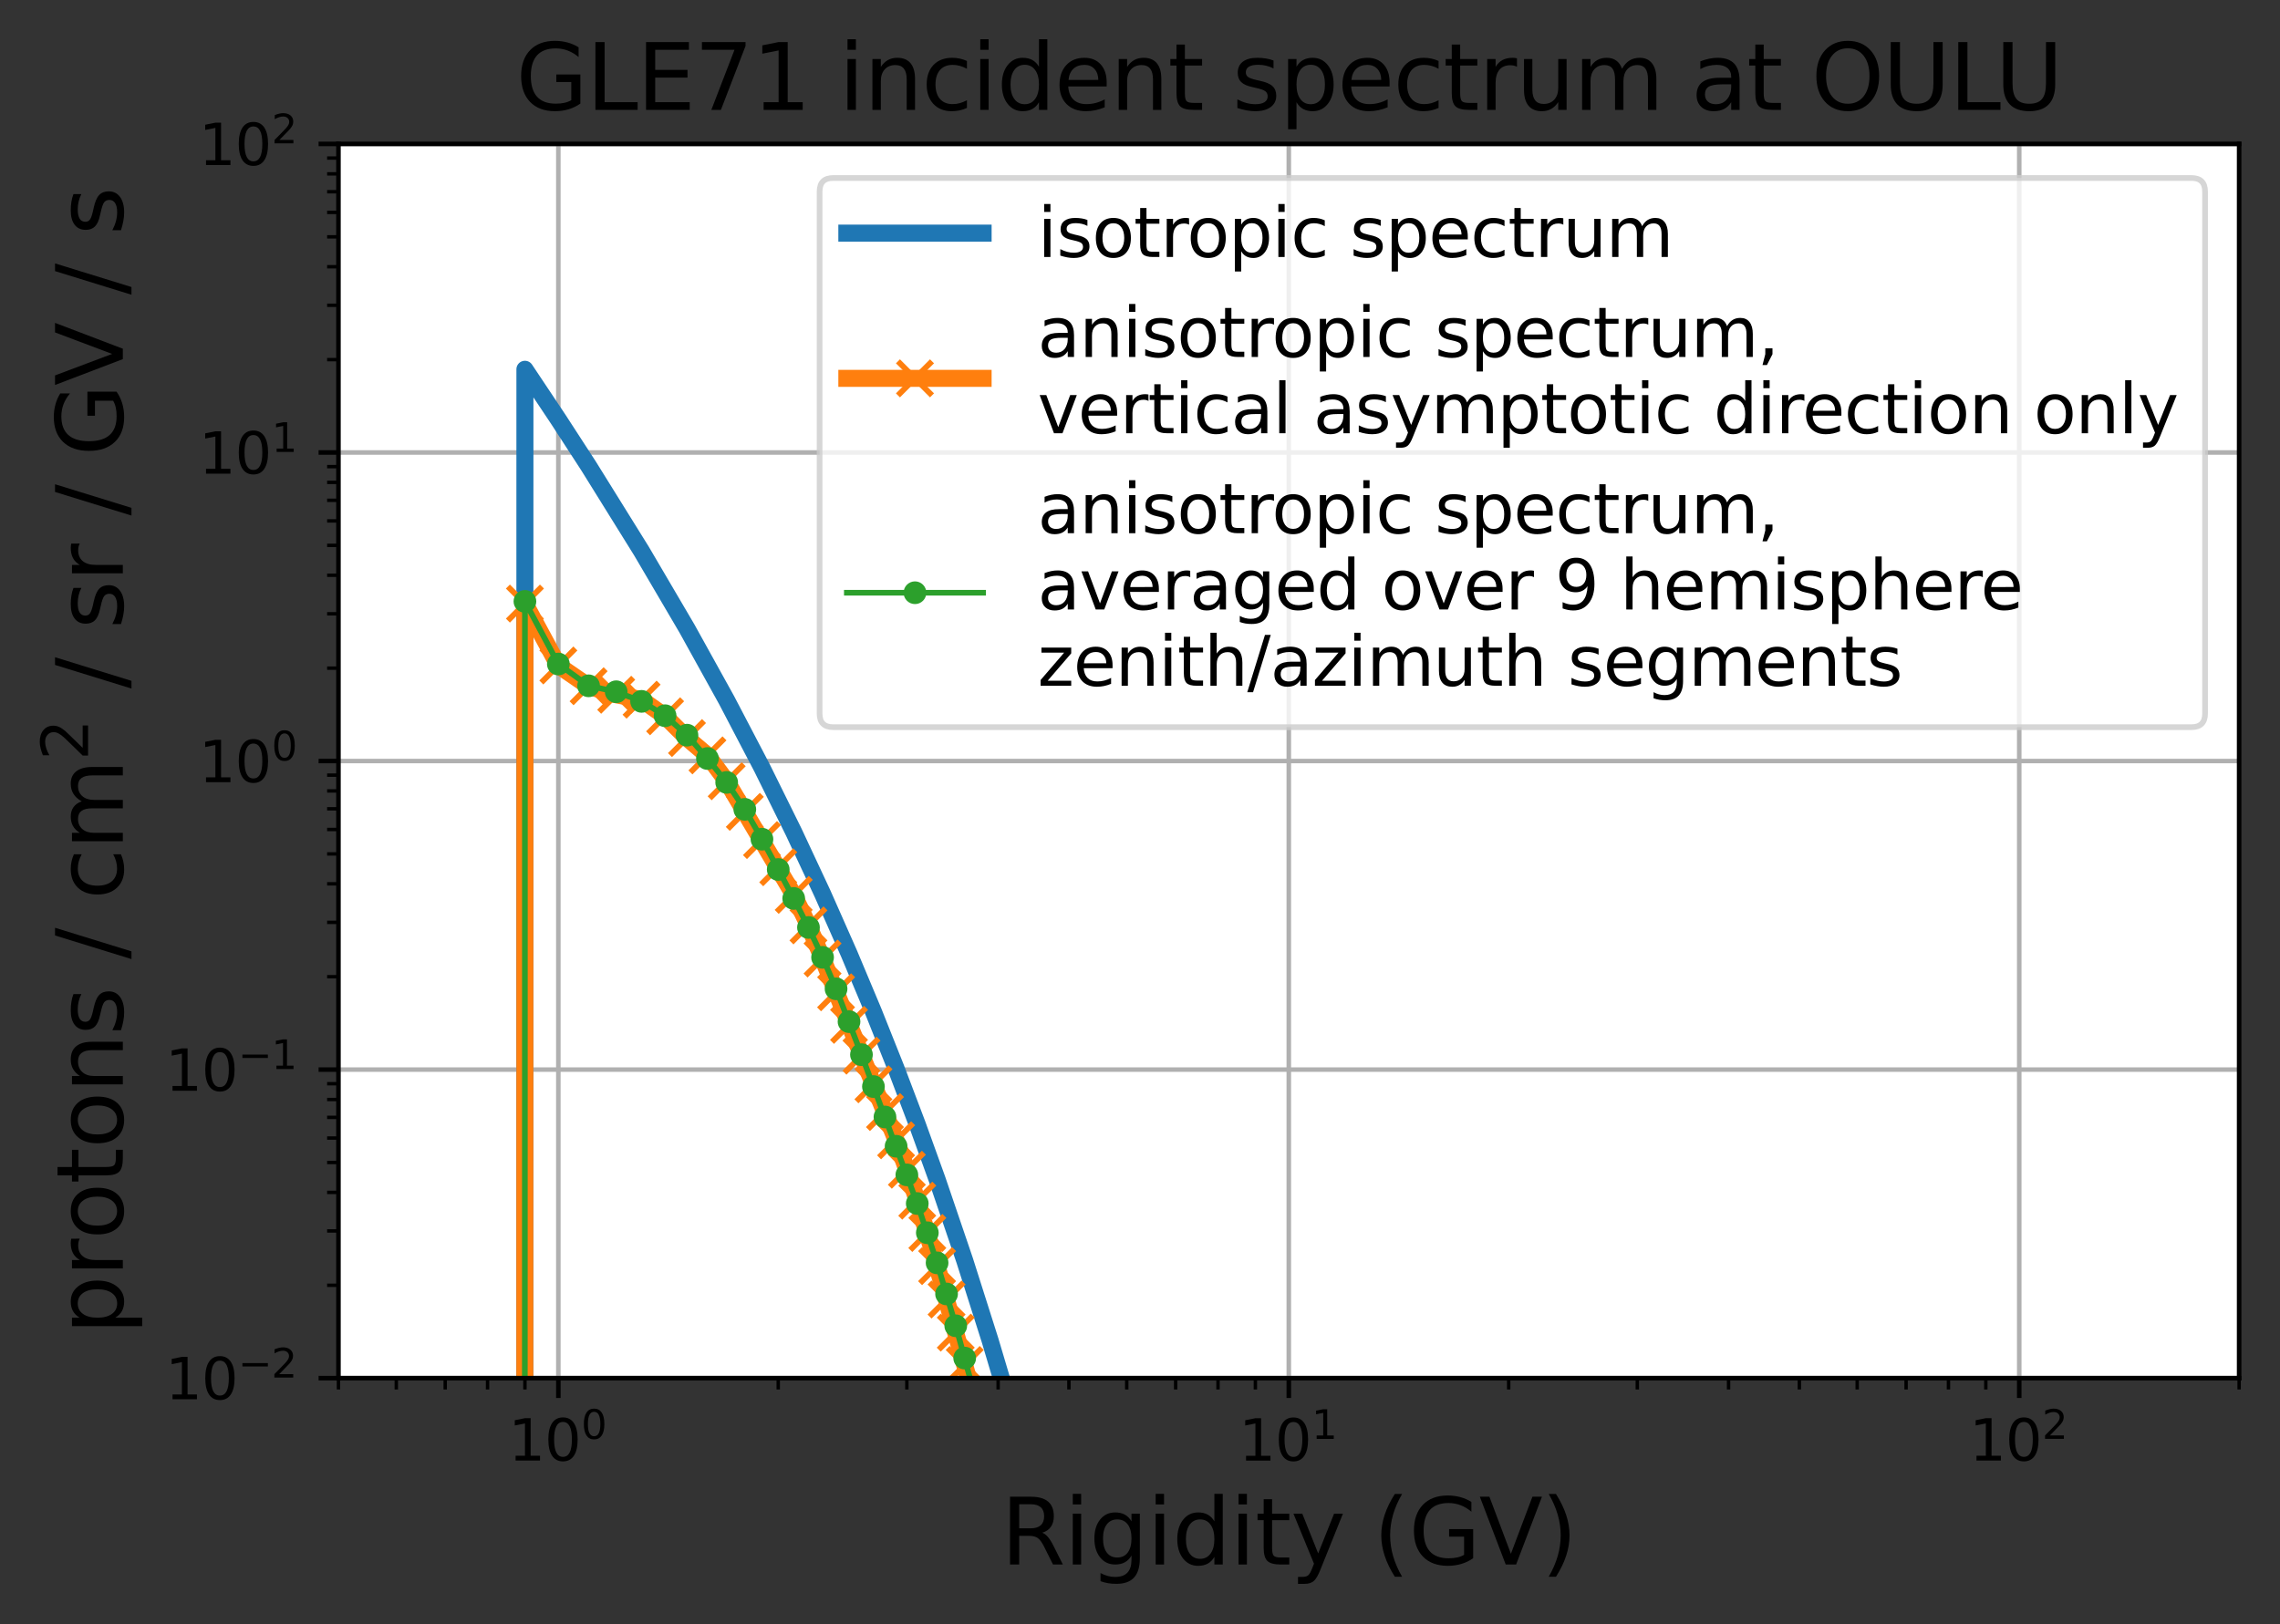 <?xml version="1.0" encoding="utf-8" standalone="no"?>
<!DOCTYPE svg PUBLIC "-//W3C//DTD SVG 1.1//EN"
  "http://www.w3.org/Graphics/SVG/1.1/DTD/svg11.dtd">
<svg xmlns:xlink="http://www.w3.org/1999/xlink" width="401.62pt" height="286.161pt" viewBox="0 0 401.62 286.161" xmlns="http://www.w3.org/2000/svg" version="1.1">
 <rect x="0" y="0" width="401.62" height="286.161" fill="#333333" stroke="none"/>
 <defs>
  <style type="text/css">*{stroke-linejoin: round; stroke-linecap: butt}</style>
 </defs>
 <g id="figure_1">
  <g id="patch_1">
   <path d="M 0 286.161 
L 401.62 286.161 
L 401.62 0 
L 0 0 
L 0 286.161 
z
" style="fill: none"/>
  </g>
  <g id="axes_1">
   <g id="patch_2">
    <path d="M 59.62 242.798 
L 394.42 242.798 
L 394.42 25.358 
L 59.62 25.358 
z
" style="fill: #ffffff"/>
   </g>
   <g id="matplotlib.axis_1">
    <g id="xtick_1">
     <g id="line2d_1">
      <path d="M 98.353 242.798 
L 98.353 25.358 
" clip-path="url(#p470bbcf295)" style="fill: none; stroke: #b0b0b0; stroke-width: 0.8; stroke-linecap: square"/>
     </g>
     <g id="line2d_2">
      <defs>
       <path id="m3eba1f74a9" d="M 0 0 
L 0 3.5 
" style="stroke: #000000; stroke-width: 0.8"/>
      </defs>
      <g>
       <use xlink:href="#m3eba1f74a9" x="98.353" y="242.798" style="stroke: #000000; stroke-width: 0.8"/>
      </g>
     </g>
     <g id="text_1">
      <!-- $\mathdefault{10^{0}}$ -->
      <g transform="translate(89.553 257.396)scale(0.1 -0.1)">
       <defs>
        <path id="DejaVuSans-31" d="M 794 531 
L 1825 531 
L 1825 4091 
L 703 3866 
L 703 4441 
L 1819 4666 
L 2450 4666 
L 2450 531 
L 3481 531 
L 3481 0 
L 794 0 
L 794 531 
z
" transform="scale(0.016)"/>
        <path id="DejaVuSans-30" d="M 2034 4250 
Q 1547 4250 1301 3770 
Q 1056 3291 1056 2328 
Q 1056 1369 1301 889 
Q 1547 409 2034 409 
Q 2525 409 2770 889 
Q 3016 1369 3016 2328 
Q 3016 3291 2770 3770 
Q 2525 4250 2034 4250 
z
M 2034 4750 
Q 2819 4750 3233 4129 
Q 3647 3509 3647 2328 
Q 3647 1150 3233 529 
Q 2819 -91 2034 -91 
Q 1250 -91 836 529 
Q 422 1150 422 2328 
Q 422 3509 836 4129 
Q 1250 4750 2034 4750 
z
" transform="scale(0.016)"/>
       </defs>
       <use xlink:href="#DejaVuSans-31" transform="translate(0 0.766)"/>
       <use xlink:href="#DejaVuSans-30" transform="translate(63.623 0.766)"/>
       <use xlink:href="#DejaVuSans-30" transform="translate(128.203 39.047)scale(0.7)"/>
      </g>
     </g>
    </g>
    <g id="xtick_2">
     <g id="line2d_3">
      <path d="M 227.02 242.798 
L 227.02 25.358 
" clip-path="url(#p470bbcf295)" style="fill: none; stroke: #b0b0b0; stroke-width: 0.8; stroke-linecap: square"/>
     </g>
     <g id="line2d_4">
      <g>
       <use xlink:href="#m3eba1f74a9" x="227.02" y="242.798" style="stroke: #000000; stroke-width: 0.8"/>
      </g>
     </g>
     <g id="text_2">
      <!-- $\mathdefault{10^{1}}$ -->
      <g transform="translate(218.22 257.396)scale(0.1 -0.1)">
       <use xlink:href="#DejaVuSans-31" transform="translate(0 0.684)"/>
       <use xlink:href="#DejaVuSans-30" transform="translate(63.623 0.684)"/>
       <use xlink:href="#DejaVuSans-31" transform="translate(128.203 38.966)scale(0.7)"/>
      </g>
     </g>
    </g>
    <g id="xtick_3">
     <g id="line2d_5">
      <path d="M 355.687 242.798 
L 355.687 25.358 
" clip-path="url(#p470bbcf295)" style="fill: none; stroke: #b0b0b0; stroke-width: 0.8; stroke-linecap: square"/>
     </g>
     <g id="line2d_6">
      <g>
       <use xlink:href="#m3eba1f74a9" x="355.687" y="242.798" style="stroke: #000000; stroke-width: 0.8"/>
      </g>
     </g>
     <g id="text_3">
      <!-- $\mathdefault{10^{2}}$ -->
      <g transform="translate(346.887 257.396)scale(0.1 -0.1)">
       <defs>
        <path id="DejaVuSans-32" d="M 1228 531 
L 3431 531 
L 3431 0 
L 469 0 
L 469 531 
Q 828 903 1448 1529 
Q 2069 2156 2228 2338 
Q 2531 2678 2651 2914 
Q 2772 3150 2772 3378 
Q 2772 3750 2511 3984 
Q 2250 4219 1831 4219 
Q 1534 4219 1204 4116 
Q 875 4013 500 3803 
L 500 4441 
Q 881 4594 1212 4672 
Q 1544 4750 1819 4750 
Q 2544 4750 2975 4387 
Q 3406 4025 3406 3419 
Q 3406 3131 3298 2873 
Q 3191 2616 2906 2266 
Q 2828 2175 2409 1742 
Q 1991 1309 1228 531 
z
" transform="scale(0.016)"/>
       </defs>
       <use xlink:href="#DejaVuSans-31" transform="translate(0 0.766)"/>
       <use xlink:href="#DejaVuSans-30" transform="translate(63.623 0.766)"/>
       <use xlink:href="#DejaVuSans-32" transform="translate(128.203 39.047)scale(0.7)"/>
      </g>
     </g>
    </g>
    <g id="xtick_4">
     <g id="line2d_7">
      <defs>
       <path id="m763cb18351" d="M 0 0 
L 0 2 
" style="stroke: #000000; stroke-width: 0.6"/>
      </defs>
      <g>
       <use xlink:href="#m763cb18351" x="59.62" y="242.798" style="stroke: #000000; stroke-width: 0.6"/>
      </g>
     </g>
    </g>
    <g id="xtick_5">
     <g id="line2d_8">
      <g>
       <use xlink:href="#m763cb18351" x="69.808" y="242.798" style="stroke: #000000; stroke-width: 0.6"/>
      </g>
     </g>
    </g>
    <g id="xtick_6">
     <g id="line2d_9">
      <g>
       <use xlink:href="#m763cb18351" x="78.422" y="242.798" style="stroke: #000000; stroke-width: 0.6"/>
      </g>
     </g>
    </g>
    <g id="xtick_7">
     <g id="line2d_10">
      <g>
       <use xlink:href="#m763cb18351" x="85.884" y="242.798" style="stroke: #000000; stroke-width: 0.6"/>
      </g>
     </g>
    </g>
    <g id="xtick_8">
     <g id="line2d_11">
      <g>
       <use xlink:href="#m763cb18351" x="92.465" y="242.798" style="stroke: #000000; stroke-width: 0.6"/>
      </g>
     </g>
    </g>
    <g id="xtick_9">
     <g id="line2d_12">
      <g>
       <use xlink:href="#m763cb18351" x="137.085" y="242.798" style="stroke: #000000; stroke-width: 0.6"/>
      </g>
     </g>
    </g>
    <g id="xtick_10">
     <g id="line2d_13">
      <g>
       <use xlink:href="#m763cb18351" x="159.743" y="242.798" style="stroke: #000000; stroke-width: 0.6"/>
      </g>
     </g>
    </g>
    <g id="xtick_11">
     <g id="line2d_14">
      <g>
       <use xlink:href="#m763cb18351" x="175.818" y="242.798" style="stroke: #000000; stroke-width: 0.6"/>
      </g>
     </g>
    </g>
    <g id="xtick_12">
     <g id="line2d_15">
      <g>
       <use xlink:href="#m763cb18351" x="188.287" y="242.798" style="stroke: #000000; stroke-width: 0.6"/>
      </g>
     </g>
    </g>
    <g id="xtick_13">
     <g id="line2d_16">
      <g>
       <use xlink:href="#m763cb18351" x="198.475" y="242.798" style="stroke: #000000; stroke-width: 0.6"/>
      </g>
     </g>
    </g>
    <g id="xtick_14">
     <g id="line2d_17">
      <g>
       <use xlink:href="#m763cb18351" x="207.089" y="242.798" style="stroke: #000000; stroke-width: 0.6"/>
      </g>
     </g>
    </g>
    <g id="xtick_15">
     <g id="line2d_18">
      <g>
       <use xlink:href="#m763cb18351" x="214.551" y="242.798" style="stroke: #000000; stroke-width: 0.6"/>
      </g>
     </g>
    </g>
    <g id="xtick_16">
     <g id="line2d_19">
      <g>
       <use xlink:href="#m763cb18351" x="221.133" y="242.798" style="stroke: #000000; stroke-width: 0.6"/>
      </g>
     </g>
    </g>
    <g id="xtick_17">
     <g id="line2d_20">
      <g>
       <use xlink:href="#m763cb18351" x="265.753" y="242.798" style="stroke: #000000; stroke-width: 0.6"/>
      </g>
     </g>
    </g>
    <g id="xtick_18">
     <g id="line2d_21">
      <g>
       <use xlink:href="#m763cb18351" x="288.41" y="242.798" style="stroke: #000000; stroke-width: 0.6"/>
      </g>
     </g>
    </g>
    <g id="xtick_19">
     <g id="line2d_22">
      <g>
       <use xlink:href="#m763cb18351" x="304.485" y="242.798" style="stroke: #000000; stroke-width: 0.6"/>
      </g>
     </g>
    </g>
    <g id="xtick_20">
     <g id="line2d_23">
      <g>
       <use xlink:href="#m763cb18351" x="316.955" y="242.798" style="stroke: #000000; stroke-width: 0.6"/>
      </g>
     </g>
    </g>
    <g id="xtick_21">
     <g id="line2d_24">
      <g>
       <use xlink:href="#m763cb18351" x="327.143" y="242.798" style="stroke: #000000; stroke-width: 0.6"/>
      </g>
     </g>
    </g>
    <g id="xtick_22">
     <g id="line2d_25">
      <g>
       <use xlink:href="#m763cb18351" x="335.756" y="242.798" style="stroke: #000000; stroke-width: 0.6"/>
      </g>
     </g>
    </g>
    <g id="xtick_23">
     <g id="line2d_26">
      <g>
       <use xlink:href="#m763cb18351" x="343.218" y="242.798" style="stroke: #000000; stroke-width: 0.6"/>
      </g>
     </g>
    </g>
    <g id="xtick_24">
     <g id="line2d_27">
      <g>
       <use xlink:href="#m763cb18351" x="349.8" y="242.798" style="stroke: #000000; stroke-width: 0.6"/>
      </g>
     </g>
    </g>
    <g id="xtick_25">
     <g id="line2d_28">
      <g>
       <use xlink:href="#m763cb18351" x="394.42" y="242.798" style="stroke: #000000; stroke-width: 0.6"/>
      </g>
     </g>
    </g>
    <g id="text_4">
     <!-- Rigidity (GV) -->
     <g transform="translate(176.309 275.633)scale(0.16 -0.16)">
      <defs>
       <path id="DejaVuSans-52" d="M 2841 2188 
Q 3044 2119 3236 1894 
Q 3428 1669 3622 1275 
L 4263 0 
L 3584 0 
L 2988 1197 
Q 2756 1666 2539 1819 
Q 2322 1972 1947 1972 
L 1259 1972 
L 1259 0 
L 628 0 
L 628 4666 
L 2053 4666 
Q 2853 4666 3247 4331 
Q 3641 3997 3641 3322 
Q 3641 2881 3436 2590 
Q 3231 2300 2841 2188 
z
M 1259 4147 
L 1259 2491 
L 2053 2491 
Q 2509 2491 2742 2702 
Q 2975 2913 2975 3322 
Q 2975 3731 2742 3939 
Q 2509 4147 2053 4147 
L 1259 4147 
z
" transform="scale(0.016)"/>
       <path id="DejaVuSans-69" d="M 603 3500 
L 1178 3500 
L 1178 0 
L 603 0 
L 603 3500 
z
M 603 4863 
L 1178 4863 
L 1178 4134 
L 603 4134 
L 603 4863 
z
" transform="scale(0.016)"/>
       <path id="DejaVuSans-67" d="M 2906 1791 
Q 2906 2416 2648 2759 
Q 2391 3103 1925 3103 
Q 1463 3103 1205 2759 
Q 947 2416 947 1791 
Q 947 1169 1205 825 
Q 1463 481 1925 481 
Q 2391 481 2648 825 
Q 2906 1169 2906 1791 
z
M 3481 434 
Q 3481 -459 3084 -895 
Q 2688 -1331 1869 -1331 
Q 1566 -1331 1297 -1286 
Q 1028 -1241 775 -1147 
L 775 -588 
Q 1028 -725 1275 -790 
Q 1522 -856 1778 -856 
Q 2344 -856 2625 -561 
Q 2906 -266 2906 331 
L 2906 616 
Q 2728 306 2450 153 
Q 2172 0 1784 0 
Q 1141 0 747 490 
Q 353 981 353 1791 
Q 353 2603 747 3093 
Q 1141 3584 1784 3584 
Q 2172 3584 2450 3431 
Q 2728 3278 2906 2969 
L 2906 3500 
L 3481 3500 
L 3481 434 
z
" transform="scale(0.016)"/>
       <path id="DejaVuSans-64" d="M 2906 2969 
L 2906 4863 
L 3481 4863 
L 3481 0 
L 2906 0 
L 2906 525 
Q 2725 213 2448 61 
Q 2172 -91 1784 -91 
Q 1150 -91 751 415 
Q 353 922 353 1747 
Q 353 2572 751 3078 
Q 1150 3584 1784 3584 
Q 2172 3584 2448 3432 
Q 2725 3281 2906 2969 
z
M 947 1747 
Q 947 1113 1208 752 
Q 1469 391 1925 391 
Q 2381 391 2643 752 
Q 2906 1113 2906 1747 
Q 2906 2381 2643 2742 
Q 2381 3103 1925 3103 
Q 1469 3103 1208 2742 
Q 947 2381 947 1747 
z
" transform="scale(0.016)"/>
       <path id="DejaVuSans-74" d="M 1172 4494 
L 1172 3500 
L 2356 3500 
L 2356 3053 
L 1172 3053 
L 1172 1153 
Q 1172 725 1289 603 
Q 1406 481 1766 481 
L 2356 481 
L 2356 0 
L 1766 0 
Q 1100 0 847 248 
Q 594 497 594 1153 
L 594 3053 
L 172 3053 
L 172 3500 
L 594 3500 
L 594 4494 
L 1172 4494 
z
" transform="scale(0.016)"/>
       <path id="DejaVuSans-79" d="M 2059 -325 
Q 1816 -950 1584 -1140 
Q 1353 -1331 966 -1331 
L 506 -1331 
L 506 -850 
L 844 -850 
Q 1081 -850 1212 -737 
Q 1344 -625 1503 -206 
L 1606 56 
L 191 3500 
L 800 3500 
L 1894 763 
L 2988 3500 
L 3597 3500 
L 2059 -325 
z
" transform="scale(0.016)"/>
       <path id="DejaVuSans-20" transform="scale(0.016)"/>
       <path id="DejaVuSans-28" d="M 1984 4856 
Q 1566 4138 1362 3434 
Q 1159 2731 1159 2009 
Q 1159 1288 1364 580 
Q 1569 -128 1984 -844 
L 1484 -844 
Q 1016 -109 783 600 
Q 550 1309 550 2009 
Q 550 2706 781 3412 
Q 1013 4119 1484 4856 
L 1984 4856 
z
" transform="scale(0.016)"/>
       <path id="DejaVuSans-47" d="M 3809 666 
L 3809 1919 
L 2778 1919 
L 2778 2438 
L 4434 2438 
L 4434 434 
Q 4069 175 3628 42 
Q 3188 -91 2688 -91 
Q 1594 -91 976 548 
Q 359 1188 359 2328 
Q 359 3472 976 4111 
Q 1594 4750 2688 4750 
Q 3144 4750 3555 4637 
Q 3966 4525 4313 4306 
L 4313 3634 
Q 3963 3931 3569 4081 
Q 3175 4231 2741 4231 
Q 1884 4231 1454 3753 
Q 1025 3275 1025 2328 
Q 1025 1384 1454 906 
Q 1884 428 2741 428 
Q 3075 428 3337 486 
Q 3600 544 3809 666 
z
" transform="scale(0.016)"/>
       <path id="DejaVuSans-56" d="M 1831 0 
L 50 4666 
L 709 4666 
L 2188 738 
L 3669 4666 
L 4325 4666 
L 2547 0 
L 1831 0 
z
" transform="scale(0.016)"/>
       <path id="DejaVuSans-29" d="M 513 4856 
L 1013 4856 
Q 1481 4119 1714 3412 
Q 1947 2706 1947 2009 
Q 1947 1309 1714 600 
Q 1481 -109 1013 -844 
L 513 -844 
Q 928 -128 1133 580 
Q 1338 1288 1338 2009 
Q 1338 2731 1133 3434 
Q 928 4138 513 4856 
z
" transform="scale(0.016)"/>
      </defs>
      <use xlink:href="#DejaVuSans-52"/>
      <use xlink:href="#DejaVuSans-69" x="69.482"/>
      <use xlink:href="#DejaVuSans-67" x="97.266"/>
      <use xlink:href="#DejaVuSans-69" x="160.742"/>
      <use xlink:href="#DejaVuSans-64" x="188.525"/>
      <use xlink:href="#DejaVuSans-69" x="252.002"/>
      <use xlink:href="#DejaVuSans-74" x="279.785"/>
      <use xlink:href="#DejaVuSans-79" x="318.994"/>
      <use xlink:href="#DejaVuSans-20" x="378.174"/>
      <use xlink:href="#DejaVuSans-28" x="409.961"/>
      <use xlink:href="#DejaVuSans-47" x="448.975"/>
      <use xlink:href="#DejaVuSans-56" x="526.465"/>
      <use xlink:href="#DejaVuSans-29" x="594.873"/>
     </g>
    </g>
   </g>
   <g id="matplotlib.axis_2">
    <g id="ytick_1">
     <g id="line2d_29">
      <path d="M 59.62 242.798 
L 394.42 242.798 
" clip-path="url(#p470bbcf295)" style="fill: none; stroke: #b0b0b0; stroke-width: 0.8; stroke-linecap: square"/>
     </g>
     <g id="line2d_30">
      <defs>
       <path id="m3746d4c082" d="M 0 0 
L -3.5 0 
" style="stroke: #000000; stroke-width: 0.8"/>
      </defs>
      <g>
       <use xlink:href="#m3746d4c082" x="59.62" y="242.798" style="stroke: #000000; stroke-width: 0.8"/>
      </g>
     </g>
     <g id="text_5">
      <!-- $\mathdefault{10^{-2}}$ -->
      <g transform="translate(29.12 246.597)scale(0.1 -0.1)">
       <defs>
        <path id="DejaVuSans-2212" d="M 678 2272 
L 4684 2272 
L 4684 1741 
L 678 1741 
L 678 2272 
z
" transform="scale(0.016)"/>
       </defs>
       <use xlink:href="#DejaVuSans-31" transform="translate(0 0.766)"/>
       <use xlink:href="#DejaVuSans-30" transform="translate(63.623 0.766)"/>
       <use xlink:href="#DejaVuSans-2212" transform="translate(128.203 39.047)scale(0.7)"/>
       <use xlink:href="#DejaVuSans-32" transform="translate(186.855 39.047)scale(0.7)"/>
      </g>
     </g>
    </g>
    <g id="ytick_2">
     <g id="line2d_31">
      <path d="M 59.62 188.438 
L 394.42 188.438 
" clip-path="url(#p470bbcf295)" style="fill: none; stroke: #b0b0b0; stroke-width: 0.8; stroke-linecap: square"/>
     </g>
     <g id="line2d_32">
      <g>
       <use xlink:href="#m3746d4c082" x="59.62" y="188.438" style="stroke: #000000; stroke-width: 0.8"/>
      </g>
     </g>
     <g id="text_6">
      <!-- $\mathdefault{10^{-1}}$ -->
      <g transform="translate(29.12 192.237)scale(0.1 -0.1)">
       <use xlink:href="#DejaVuSans-31" transform="translate(0 0.684)"/>
       <use xlink:href="#DejaVuSans-30" transform="translate(63.623 0.684)"/>
       <use xlink:href="#DejaVuSans-2212" transform="translate(128.203 38.966)scale(0.7)"/>
       <use xlink:href="#DejaVuSans-31" transform="translate(186.855 38.966)scale(0.7)"/>
      </g>
     </g>
    </g>
    <g id="ytick_3">
     <g id="line2d_33">
      <path d="M 59.62 134.077 
L 394.42 134.077 
" clip-path="url(#p470bbcf295)" style="fill: none; stroke: #b0b0b0; stroke-width: 0.8; stroke-linecap: square"/>
     </g>
     <g id="line2d_34">
      <g>
       <use xlink:href="#m3746d4c082" x="59.62" y="134.077" style="stroke: #000000; stroke-width: 0.8"/>
      </g>
     </g>
     <g id="text_7">
      <!-- $\mathdefault{10^{0}}$ -->
      <g transform="translate(35.02 137.877)scale(0.1 -0.1)">
       <use xlink:href="#DejaVuSans-31" transform="translate(0 0.766)"/>
       <use xlink:href="#DejaVuSans-30" transform="translate(63.623 0.766)"/>
       <use xlink:href="#DejaVuSans-30" transform="translate(128.203 39.047)scale(0.7)"/>
      </g>
     </g>
    </g>
    <g id="ytick_4">
     <g id="line2d_35">
      <path d="M 59.62 79.718 
L 394.42 79.718 
" clip-path="url(#p470bbcf295)" style="fill: none; stroke: #b0b0b0; stroke-width: 0.8; stroke-linecap: square"/>
     </g>
     <g id="line2d_36">
      <g>
       <use xlink:href="#m3746d4c082" x="59.62" y="79.718" style="stroke: #000000; stroke-width: 0.8"/>
      </g>
     </g>
     <g id="text_8">
      <!-- $\mathdefault{10^{1}}$ -->
      <g transform="translate(35.02 83.517)scale(0.1 -0.1)">
       <use xlink:href="#DejaVuSans-31" transform="translate(0 0.684)"/>
       <use xlink:href="#DejaVuSans-30" transform="translate(63.623 0.684)"/>
       <use xlink:href="#DejaVuSans-31" transform="translate(128.203 38.966)scale(0.7)"/>
      </g>
     </g>
    </g>
    <g id="ytick_5">
     <g id="line2d_37">
      <path d="M 59.62 25.358 
L 394.42 25.358 
" clip-path="url(#p470bbcf295)" style="fill: none; stroke: #b0b0b0; stroke-width: 0.8; stroke-linecap: square"/>
     </g>
     <g id="line2d_38">
      <g>
       <use xlink:href="#m3746d4c082" x="59.62" y="25.358" style="stroke: #000000; stroke-width: 0.8"/>
      </g>
     </g>
     <g id="text_9">
      <!-- $\mathdefault{10^{2}}$ -->
      <g transform="translate(35.02 29.157)scale(0.1 -0.1)">
       <use xlink:href="#DejaVuSans-31" transform="translate(0 0.766)"/>
       <use xlink:href="#DejaVuSans-30" transform="translate(63.623 0.766)"/>
       <use xlink:href="#DejaVuSans-32" transform="translate(128.203 39.047)scale(0.7)"/>
      </g>
     </g>
    </g>
    <g id="ytick_6">
     <g id="line2d_39">
      <defs>
       <path id="mcae084e6b3" d="M 0 0 
L -2 0 
" style="stroke: #000000; stroke-width: 0.6"/>
      </defs>
      <g>
       <use xlink:href="#mcae084e6b3" x="59.62" y="226.434" style="stroke: #000000; stroke-width: 0.6"/>
      </g>
     </g>
    </g>
    <g id="ytick_7">
     <g id="line2d_40">
      <g>
       <use xlink:href="#mcae084e6b3" x="59.62" y="216.861" style="stroke: #000000; stroke-width: 0.6"/>
      </g>
     </g>
    </g>
    <g id="ytick_8">
     <g id="line2d_41">
      <g>
       <use xlink:href="#mcae084e6b3" x="59.62" y="210.07" style="stroke: #000000; stroke-width: 0.6"/>
      </g>
     </g>
    </g>
    <g id="ytick_9">
     <g id="line2d_42">
      <g>
       <use xlink:href="#mcae084e6b3" x="59.62" y="204.801" style="stroke: #000000; stroke-width: 0.6"/>
      </g>
     </g>
    </g>
    <g id="ytick_10">
     <g id="line2d_43">
      <g>
       <use xlink:href="#mcae084e6b3" x="59.62" y="200.497" style="stroke: #000000; stroke-width: 0.6"/>
      </g>
     </g>
    </g>
    <g id="ytick_11">
     <g id="line2d_44">
      <g>
       <use xlink:href="#mcae084e6b3" x="59.62" y="196.858" style="stroke: #000000; stroke-width: 0.6"/>
      </g>
     </g>
    </g>
    <g id="ytick_12">
     <g id="line2d_45">
      <g>
       <use xlink:href="#mcae084e6b3" x="59.62" y="193.706" style="stroke: #000000; stroke-width: 0.6"/>
      </g>
     </g>
    </g>
    <g id="ytick_13">
     <g id="line2d_46">
      <g>
       <use xlink:href="#mcae084e6b3" x="59.62" y="190.925" style="stroke: #000000; stroke-width: 0.6"/>
      </g>
     </g>
    </g>
    <g id="ytick_14">
     <g id="line2d_47">
      <g>
       <use xlink:href="#mcae084e6b3" x="59.62" y="172.074" style="stroke: #000000; stroke-width: 0.6"/>
      </g>
     </g>
    </g>
    <g id="ytick_15">
     <g id="line2d_48">
      <g>
       <use xlink:href="#mcae084e6b3" x="59.62" y="162.501" style="stroke: #000000; stroke-width: 0.6"/>
      </g>
     </g>
    </g>
    <g id="ytick_16">
     <g id="line2d_49">
      <g>
       <use xlink:href="#mcae084e6b3" x="59.62" y="155.71" style="stroke: #000000; stroke-width: 0.6"/>
      </g>
     </g>
    </g>
    <g id="ytick_17">
     <g id="line2d_50">
      <g>
       <use xlink:href="#mcae084e6b3" x="59.62" y="150.441" style="stroke: #000000; stroke-width: 0.6"/>
      </g>
     </g>
    </g>
    <g id="ytick_18">
     <g id="line2d_51">
      <g>
       <use xlink:href="#mcae084e6b3" x="59.62" y="146.137" style="stroke: #000000; stroke-width: 0.6"/>
      </g>
     </g>
    </g>
    <g id="ytick_19">
     <g id="line2d_52">
      <g>
       <use xlink:href="#mcae084e6b3" x="59.62" y="142.498" style="stroke: #000000; stroke-width: 0.6"/>
      </g>
     </g>
    </g>
    <g id="ytick_20">
     <g id="line2d_53">
      <g>
       <use xlink:href="#mcae084e6b3" x="59.62" y="139.346" style="stroke: #000000; stroke-width: 0.6"/>
      </g>
     </g>
    </g>
    <g id="ytick_21">
     <g id="line2d_54">
      <g>
       <use xlink:href="#mcae084e6b3" x="59.62" y="136.565" style="stroke: #000000; stroke-width: 0.6"/>
      </g>
     </g>
    </g>
    <g id="ytick_22">
     <g id="line2d_55">
      <g>
       <use xlink:href="#mcae084e6b3" x="59.62" y="117.714" style="stroke: #000000; stroke-width: 0.6"/>
      </g>
     </g>
    </g>
    <g id="ytick_23">
     <g id="line2d_56">
      <g>
       <use xlink:href="#mcae084e6b3" x="59.62" y="108.141" style="stroke: #000000; stroke-width: 0.6"/>
      </g>
     </g>
    </g>
    <g id="ytick_24">
     <g id="line2d_57">
      <g>
       <use xlink:href="#mcae084e6b3" x="59.62" y="101.35" style="stroke: #000000; stroke-width: 0.6"/>
      </g>
     </g>
    </g>
    <g id="ytick_25">
     <g id="line2d_58">
      <g>
       <use xlink:href="#mcae084e6b3" x="59.62" y="96.081" style="stroke: #000000; stroke-width: 0.6"/>
      </g>
     </g>
    </g>
    <g id="ytick_26">
     <g id="line2d_59">
      <g>
       <use xlink:href="#mcae084e6b3" x="59.62" y="91.777" style="stroke: #000000; stroke-width: 0.6"/>
      </g>
     </g>
    </g>
    <g id="ytick_27">
     <g id="line2d_60">
      <g>
       <use xlink:href="#mcae084e6b3" x="59.62" y="88.138" style="stroke: #000000; stroke-width: 0.6"/>
      </g>
     </g>
    </g>
    <g id="ytick_28">
     <g id="line2d_61">
      <g>
       <use xlink:href="#mcae084e6b3" x="59.62" y="84.986" style="stroke: #000000; stroke-width: 0.6"/>
      </g>
     </g>
    </g>
    <g id="ytick_29">
     <g id="line2d_62">
      <g>
       <use xlink:href="#mcae084e6b3" x="59.62" y="82.205" style="stroke: #000000; stroke-width: 0.6"/>
      </g>
     </g>
    </g>
    <g id="ytick_30">
     <g id="line2d_63">
      <g>
       <use xlink:href="#mcae084e6b3" x="59.62" y="63.354" style="stroke: #000000; stroke-width: 0.6"/>
      </g>
     </g>
    </g>
    <g id="ytick_31">
     <g id="line2d_64">
      <g>
       <use xlink:href="#mcae084e6b3" x="59.62" y="53.781" style="stroke: #000000; stroke-width: 0.6"/>
      </g>
     </g>
    </g>
    <g id="ytick_32">
     <g id="line2d_65">
      <g>
       <use xlink:href="#mcae084e6b3" x="59.62" y="46.99" style="stroke: #000000; stroke-width: 0.6"/>
      </g>
     </g>
    </g>
    <g id="ytick_33">
     <g id="line2d_66">
      <g>
       <use xlink:href="#mcae084e6b3" x="59.62" y="41.721" style="stroke: #000000; stroke-width: 0.6"/>
      </g>
     </g>
    </g>
    <g id="ytick_34">
     <g id="line2d_67">
      <g>
       <use xlink:href="#mcae084e6b3" x="59.62" y="37.417" style="stroke: #000000; stroke-width: 0.6"/>
      </g>
     </g>
    </g>
    <g id="ytick_35">
     <g id="line2d_68">
      <g>
       <use xlink:href="#mcae084e6b3" x="59.62" y="33.778" style="stroke: #000000; stroke-width: 0.6"/>
      </g>
     </g>
    </g>
    <g id="ytick_36">
     <g id="line2d_69">
      <g>
       <use xlink:href="#mcae084e6b3" x="59.62" y="30.626" style="stroke: #000000; stroke-width: 0.6"/>
      </g>
     </g>
    </g>
    <g id="ytick_37">
     <g id="line2d_70">
      <g>
       <use xlink:href="#mcae084e6b3" x="59.62" y="27.845" style="stroke: #000000; stroke-width: 0.6"/>
      </g>
     </g>
    </g>
    <g id="text_10">
     <!-- protons / cm$^2$ / sr / GV / s -->
     <g transform="translate(21.76 235.118)rotate(-90)scale(0.16 -0.16)">
      <defs>
       <path id="DejaVuSans-70" d="M 1159 525 
L 1159 -1331 
L 581 -1331 
L 581 3500 
L 1159 3500 
L 1159 2969 
Q 1341 3281 1617 3432 
Q 1894 3584 2278 3584 
Q 2916 3584 3314 3078 
Q 3713 2572 3713 1747 
Q 3713 922 3314 415 
Q 2916 -91 2278 -91 
Q 1894 -91 1617 61 
Q 1341 213 1159 525 
z
M 3116 1747 
Q 3116 2381 2855 2742 
Q 2594 3103 2138 3103 
Q 1681 3103 1420 2742 
Q 1159 2381 1159 1747 
Q 1159 1113 1420 752 
Q 1681 391 2138 391 
Q 2594 391 2855 752 
Q 3116 1113 3116 1747 
z
" transform="scale(0.016)"/>
       <path id="DejaVuSans-72" d="M 2631 2963 
Q 2534 3019 2420 3045 
Q 2306 3072 2169 3072 
Q 1681 3072 1420 2755 
Q 1159 2438 1159 1844 
L 1159 0 
L 581 0 
L 581 3500 
L 1159 3500 
L 1159 2956 
Q 1341 3275 1631 3429 
Q 1922 3584 2338 3584 
Q 2397 3584 2469 3576 
Q 2541 3569 2628 3553 
L 2631 2963 
z
" transform="scale(0.016)"/>
       <path id="DejaVuSans-6f" d="M 1959 3097 
Q 1497 3097 1228 2736 
Q 959 2375 959 1747 
Q 959 1119 1226 758 
Q 1494 397 1959 397 
Q 2419 397 2687 759 
Q 2956 1122 2956 1747 
Q 2956 2369 2687 2733 
Q 2419 3097 1959 3097 
z
M 1959 3584 
Q 2709 3584 3137 3096 
Q 3566 2609 3566 1747 
Q 3566 888 3137 398 
Q 2709 -91 1959 -91 
Q 1206 -91 779 398 
Q 353 888 353 1747 
Q 353 2609 779 3096 
Q 1206 3584 1959 3584 
z
" transform="scale(0.016)"/>
       <path id="DejaVuSans-6e" d="M 3513 2113 
L 3513 0 
L 2938 0 
L 2938 2094 
Q 2938 2591 2744 2837 
Q 2550 3084 2163 3084 
Q 1697 3084 1428 2787 
Q 1159 2491 1159 1978 
L 1159 0 
L 581 0 
L 581 3500 
L 1159 3500 
L 1159 2956 
Q 1366 3272 1645 3428 
Q 1925 3584 2291 3584 
Q 2894 3584 3203 3211 
Q 3513 2838 3513 2113 
z
" transform="scale(0.016)"/>
       <path id="DejaVuSans-73" d="M 2834 3397 
L 2834 2853 
Q 2591 2978 2328 3040 
Q 2066 3103 1784 3103 
Q 1356 3103 1142 2972 
Q 928 2841 928 2578 
Q 928 2378 1081 2264 
Q 1234 2150 1697 2047 
L 1894 2003 
Q 2506 1872 2764 1633 
Q 3022 1394 3022 966 
Q 3022 478 2636 193 
Q 2250 -91 1575 -91 
Q 1294 -91 989 -36 
Q 684 19 347 128 
L 347 722 
Q 666 556 975 473 
Q 1284 391 1588 391 
Q 1994 391 2212 530 
Q 2431 669 2431 922 
Q 2431 1156 2273 1281 
Q 2116 1406 1581 1522 
L 1381 1569 
Q 847 1681 609 1914 
Q 372 2147 372 2553 
Q 372 3047 722 3315 
Q 1072 3584 1716 3584 
Q 2034 3584 2315 3537 
Q 2597 3491 2834 3397 
z
" transform="scale(0.016)"/>
       <path id="DejaVuSans-2f" d="M 1625 4666 
L 2156 4666 
L 531 -594 
L 0 -594 
L 1625 4666 
z
" transform="scale(0.016)"/>
       <path id="DejaVuSans-63" d="M 3122 3366 
L 3122 2828 
Q 2878 2963 2633 3030 
Q 2388 3097 2138 3097 
Q 1578 3097 1268 2742 
Q 959 2388 959 1747 
Q 959 1106 1268 751 
Q 1578 397 2138 397 
Q 2388 397 2633 464 
Q 2878 531 3122 666 
L 3122 134 
Q 2881 22 2623 -34 
Q 2366 -91 2075 -91 
Q 1284 -91 818 406 
Q 353 903 353 1747 
Q 353 2603 823 3093 
Q 1294 3584 2113 3584 
Q 2378 3584 2631 3529 
Q 2884 3475 3122 3366 
z
" transform="scale(0.016)"/>
       <path id="DejaVuSans-6d" d="M 3328 2828 
Q 3544 3216 3844 3400 
Q 4144 3584 4550 3584 
Q 5097 3584 5394 3201 
Q 5691 2819 5691 2113 
L 5691 0 
L 5113 0 
L 5113 2094 
Q 5113 2597 4934 2840 
Q 4756 3084 4391 3084 
Q 3944 3084 3684 2787 
Q 3425 2491 3425 1978 
L 3425 0 
L 2847 0 
L 2847 2094 
Q 2847 2600 2669 2842 
Q 2491 3084 2119 3084 
Q 1678 3084 1418 2786 
Q 1159 2488 1159 1978 
L 1159 0 
L 581 0 
L 581 3500 
L 1159 3500 
L 1159 2956 
Q 1356 3278 1631 3431 
Q 1906 3584 2284 3584 
Q 2666 3584 2933 3390 
Q 3200 3197 3328 2828 
z
" transform="scale(0.016)"/>
      </defs>
      <use xlink:href="#DejaVuSans-70" transform="translate(0 0.766)"/>
      <use xlink:href="#DejaVuSans-72" transform="translate(63.477 0.766)"/>
      <use xlink:href="#DejaVuSans-6f" transform="translate(104.59 0.766)"/>
      <use xlink:href="#DejaVuSans-74" transform="translate(165.771 0.766)"/>
      <use xlink:href="#DejaVuSans-6f" transform="translate(204.98 0.766)"/>
      <use xlink:href="#DejaVuSans-6e" transform="translate(266.162 0.766)"/>
      <use xlink:href="#DejaVuSans-73" transform="translate(329.541 0.766)"/>
      <use xlink:href="#DejaVuSans-20" transform="translate(381.641 0.766)"/>
      <use xlink:href="#DejaVuSans-2f" transform="translate(413.428 0.766)"/>
      <use xlink:href="#DejaVuSans-20" transform="translate(447.119 0.766)"/>
      <use xlink:href="#DejaVuSans-63" transform="translate(478.906 0.766)"/>
      <use xlink:href="#DejaVuSans-6d" transform="translate(533.887 0.766)"/>
      <use xlink:href="#DejaVuSans-32" transform="translate(632.256 39.047)scale(0.7)"/>
      <use xlink:href="#DejaVuSans-20" transform="translate(679.526 0.766)"/>
      <use xlink:href="#DejaVuSans-2f" transform="translate(711.313 0.766)"/>
      <use xlink:href="#DejaVuSans-20" transform="translate(745.005 0.766)"/>
      <use xlink:href="#DejaVuSans-73" transform="translate(776.792 0.766)"/>
      <use xlink:href="#DejaVuSans-72" transform="translate(828.892 0.766)"/>
      <use xlink:href="#DejaVuSans-20" transform="translate(870.005 0.766)"/>
      <use xlink:href="#DejaVuSans-2f" transform="translate(901.792 0.766)"/>
      <use xlink:href="#DejaVuSans-20" transform="translate(935.483 0.766)"/>
      <use xlink:href="#DejaVuSans-47" transform="translate(967.271 0.766)"/>
      <use xlink:href="#DejaVuSans-56" transform="translate(1044.761 0.766)"/>
      <use xlink:href="#DejaVuSans-20" transform="translate(1113.169 0.766)"/>
      <use xlink:href="#DejaVuSans-2f" transform="translate(1144.956 0.766)"/>
      <use xlink:href="#DejaVuSans-20" transform="translate(1178.647 0.766)"/>
      <use xlink:href="#DejaVuSans-73" transform="translate(1210.435 0.766)"/>
     </g>
    </g>
   </g>
   <g id="line2d_71">
    <path d="M 92.438 287.161 
L 92.465 65.059 
L 98.353 73.89 
L 103.679 82.102 
L 113.013 97.117 
L 121.01 110.743 
L 128.004 123.372 
L 134.219 135.259 
L 139.812 146.58 
L 144.895 157.46 
L 149.555 167.989 
L 153.855 178.237 
L 157.848 188.258 
L 161.575 198.093 
L 165.068 207.775 
L 169.931 222.069 
L 174.403 236.147 
L 178.545 250.065 
L 182.4 263.861 
L 186.006 277.567 
L 188.408 287.161 
L 188.408 287.161 
" clip-path="url(#p470bbcf295)" style="fill: none; stroke: #1f77b4; stroke-width: 3; stroke-linecap: square"/>
   </g>
   <g id="line2d_72">
    <path d="M 92.443 287.161 
L 92.465 106.337 
L 98.353 117.242 
L 103.679 120.9 
L 108.541 122.401 
L 113.013 123.263 
L 117.155 126.195 
L 121.01 130.031 
L 124.616 133.079 
L 128.004 137.642 
L 139.812 157.66 
L 142.411 163.036 
L 144.895 168.871 
L 153.855 191.025 
L 157.848 200.896 
L 159.743 206.079 
L 161.575 211.532 
L 165.068 223.065 
L 171.462 246.002 
L 182.966 287.161 
L 182.966 287.161 
" clip-path="url(#p470bbcf295)" style="fill: none; stroke: #ff7f0e; stroke-width: 3; stroke-linecap: square"/>
    <defs>
     <path id="mf09c5c4bc8" d="M -3 3 
L 3 -3 
M -3 -3 
L 3 3 
" style="stroke: #ff7f0e"/>
    </defs>
    <g clip-path="url(#p470bbcf295)">
     <use xlink:href="#mf09c5c4bc8" x="89.985" y="20604.565" style="fill: #ff7f0e; stroke: #ff7f0e"/>
     <use xlink:href="#mf09c5c4bc8" x="92.465" y="106.337" style="fill: #ff7f0e; stroke: #ff7f0e"/>
     <use xlink:href="#mf09c5c4bc8" x="98.353" y="117.242" style="fill: #ff7f0e; stroke: #ff7f0e"/>
     <use xlink:href="#mf09c5c4bc8" x="103.679" y="120.9" style="fill: #ff7f0e; stroke: #ff7f0e"/>
     <use xlink:href="#mf09c5c4bc8" x="108.541" y="122.401" style="fill: #ff7f0e; stroke: #ff7f0e"/>
     <use xlink:href="#mf09c5c4bc8" x="113.013" y="123.263" style="fill: #ff7f0e; stroke: #ff7f0e"/>
     <use xlink:href="#mf09c5c4bc8" x="117.155" y="126.195" style="fill: #ff7f0e; stroke: #ff7f0e"/>
     <use xlink:href="#mf09c5c4bc8" x="121.01" y="130.031" style="fill: #ff7f0e; stroke: #ff7f0e"/>
     <use xlink:href="#mf09c5c4bc8" x="124.616" y="133.079" style="fill: #ff7f0e; stroke: #ff7f0e"/>
     <use xlink:href="#mf09c5c4bc8" x="128.004" y="137.642" style="fill: #ff7f0e; stroke: #ff7f0e"/>
     <use xlink:href="#mf09c5c4bc8" x="131.198" y="143.032" style="fill: #ff7f0e; stroke: #ff7f0e"/>
     <use xlink:href="#mf09c5c4bc8" x="134.219" y="147.998" style="fill: #ff7f0e; stroke: #ff7f0e"/>
     <use xlink:href="#mf09c5c4bc8" x="137.085" y="152.789" style="fill: #ff7f0e; stroke: #ff7f0e"/>
     <use xlink:href="#mf09c5c4bc8" x="139.812" y="157.66" style="fill: #ff7f0e; stroke: #ff7f0e"/>
     <use xlink:href="#mf09c5c4bc8" x="142.411" y="163.036" style="fill: #ff7f0e; stroke: #ff7f0e"/>
     <use xlink:href="#mf09c5c4bc8" x="144.895" y="168.871" style="fill: #ff7f0e; stroke: #ff7f0e"/>
     <use xlink:href="#mf09c5c4bc8" x="147.273" y="174.818" style="fill: #ff7f0e; stroke: #ff7f0e"/>
     <use xlink:href="#mf09c5c4bc8" x="149.555" y="180.561" style="fill: #ff7f0e; stroke: #ff7f0e"/>
     <use xlink:href="#mf09c5c4bc8" x="151.746" y="185.984" style="fill: #ff7f0e; stroke: #ff7f0e"/>
     <use xlink:href="#mf09c5c4bc8" x="153.855" y="191.025" style="fill: #ff7f0e; stroke: #ff7f0e"/>
     <use xlink:href="#mf09c5c4bc8" x="155.887" y="195.921" style="fill: #ff7f0e; stroke: #ff7f0e"/>
     <use xlink:href="#mf09c5c4bc8" x="157.848" y="200.896" style="fill: #ff7f0e; stroke: #ff7f0e"/>
     <use xlink:href="#mf09c5c4bc8" x="159.743" y="206.079" style="fill: #ff7f0e; stroke: #ff7f0e"/>
     <use xlink:href="#mf09c5c4bc8" x="161.575" y="211.532" style="fill: #ff7f0e; stroke: #ff7f0e"/>
     <use xlink:href="#mf09c5c4bc8" x="163.349" y="217.219" style="fill: #ff7f0e; stroke: #ff7f0e"/>
     <use xlink:href="#mf09c5c4bc8" x="165.068" y="223.065" style="fill: #ff7f0e; stroke: #ff7f0e"/>
     <use xlink:href="#mf09c5c4bc8" x="166.737" y="228.947" style="fill: #ff7f0e; stroke: #ff7f0e"/>
     <use xlink:href="#mf09c5c4bc8" x="168.356" y="234.78" style="fill: #ff7f0e; stroke: #ff7f0e"/>
     <use xlink:href="#mf09c5c4bc8" x="169.931" y="240.483" style="fill: #ff7f0e; stroke: #ff7f0e"/>
     <use xlink:href="#mf09c5c4bc8" x="171.462" y="246.002" style="fill: #ff7f0e; stroke: #ff7f0e"/>
     <use xlink:href="#mf09c5c4bc8" x="172.952" y="251.307" style="fill: #ff7f0e; stroke: #ff7f0e"/>
     <use xlink:href="#mf09c5c4bc8" x="174.403" y="256.426" style="fill: #ff7f0e; stroke: #ff7f0e"/>
     <use xlink:href="#mf09c5c4bc8" x="175.818" y="261.377" style="fill: #ff7f0e; stroke: #ff7f0e"/>
     <use xlink:href="#mf09c5c4bc8" x="177.198" y="266.196" style="fill: #ff7f0e; stroke: #ff7f0e"/>
     <use xlink:href="#mf09c5c4bc8" x="178.545" y="270.927" style="fill: #ff7f0e; stroke: #ff7f0e"/>
     <use xlink:href="#mf09c5c4bc8" x="179.859" y="275.611" style="fill: #ff7f0e; stroke: #ff7f0e"/>
     <use xlink:href="#mf09c5c4bc8" x="181.144" y="280.284" style="fill: #ff7f0e; stroke: #ff7f0e"/>
     <use xlink:href="#mf09c5c4bc8" x="182.4" y="284.978" style="fill: #ff7f0e; stroke: #ff7f0e"/>
     <use xlink:href="#mf09c5c4bc8" x="183.628" y="289.715" style="fill: #ff7f0e; stroke: #ff7f0e"/>
     <use xlink:href="#mf09c5c4bc8" x="184.83" y="294.513" style="fill: #ff7f0e; stroke: #ff7f0e"/>
     <use xlink:href="#mf09c5c4bc8" x="186.006" y="299.395" style="fill: #ff7f0e; stroke: #ff7f0e"/>
     <use xlink:href="#mf09c5c4bc8" x="187.158" y="304.334" style="fill: #ff7f0e; stroke: #ff7f0e"/>
     <use xlink:href="#mf09c5c4bc8" x="188.287" y="309.359" style="fill: #ff7f0e; stroke: #ff7f0e"/>
     <use xlink:href="#mf09c5c4bc8" x="189.394" y="314.435" style="fill: #ff7f0e; stroke: #ff7f0e"/>
     <use xlink:href="#mf09c5c4bc8" x="190.479" y="319.584" style="fill: #ff7f0e; stroke: #ff7f0e"/>
     <use xlink:href="#mf09c5c4bc8" x="191.543" y="324.766" style="fill: #ff7f0e; stroke: #ff7f0e"/>
     <use xlink:href="#mf09c5c4bc8" x="192.588" y="330.003" style="fill: #ff7f0e; stroke: #ff7f0e"/>
     <use xlink:href="#mf09c5c4bc8" x="193.613" y="335.25" style="fill: #ff7f0e; stroke: #ff7f0e"/>
     <use xlink:href="#mf09c5c4bc8" x="194.62" y="340.531" style="fill: #ff7f0e; stroke: #ff7f0e"/>
     <use xlink:href="#mf09c5c4bc8" x="195.609" y="345.8" style="fill: #ff7f0e; stroke: #ff7f0e"/>
     <use xlink:href="#mf09c5c4bc8" x="196.581" y="351.084" style="fill: #ff7f0e; stroke: #ff7f0e"/>
     <use xlink:href="#mf09c5c4bc8" x="197.536" y="356.339" style="fill: #ff7f0e; stroke: #ff7f0e"/>
     <use xlink:href="#mf09c5c4bc8" x="198.475" y="361.574" style="fill: #ff7f0e; stroke: #ff7f0e"/>
     <use xlink:href="#mf09c5c4bc8" x="199.399" y="366.784" style="fill: #ff7f0e; stroke: #ff7f0e"/>
     <use xlink:href="#mf09c5c4bc8" x="200.308" y="371.964" style="fill: #ff7f0e; stroke: #ff7f0e"/>
     <use xlink:href="#mf09c5c4bc8" x="201.202" y="377.11" style="fill: #ff7f0e; stroke: #ff7f0e"/>
     <use xlink:href="#mf09c5c4bc8" x="202.082" y="382.243" style="fill: #ff7f0e; stroke: #ff7f0e"/>
     <use xlink:href="#mf09c5c4bc8" x="202.948" y="387.317" style="fill: #ff7f0e; stroke: #ff7f0e"/>
     <use xlink:href="#mf09c5c4bc8" x="203.801" y="392.354" style="fill: #ff7f0e; stroke: #ff7f0e"/>
     <use xlink:href="#mf09c5c4bc8" x="204.642" y="397.354" style="fill: #ff7f0e; stroke: #ff7f0e"/>
     <use xlink:href="#mf09c5c4bc8" x="205.469" y="402.297" style="fill: #ff7f0e; stroke: #ff7f0e"/>
     <use xlink:href="#mf09c5c4bc8" x="206.285" y="407.226" style="fill: #ff7f0e; stroke: #ff7f0e"/>
     <use xlink:href="#mf09c5c4bc8" x="207.089" y="412.122" style="fill: #ff7f0e; stroke: #ff7f0e"/>
     <use xlink:href="#mf09c5c4bc8" x="207.882" y="416.986" style="fill: #ff7f0e; stroke: #ff7f0e"/>
     <use xlink:href="#mf09c5c4bc8" x="208.663" y="421.821" style="fill: #ff7f0e; stroke: #ff7f0e"/>
     <use xlink:href="#mf09c5c4bc8" x="209.434" y="426.63" style="fill: #ff7f0e; stroke: #ff7f0e"/>
     <use xlink:href="#mf09c5c4bc8" x="210.194" y="431.413" style="fill: #ff7f0e; stroke: #ff7f0e"/>
     <use xlink:href="#mf09c5c4bc8" x="210.944" y="436.174" style="fill: #ff7f0e; stroke: #ff7f0e"/>
     <use xlink:href="#mf09c5c4bc8" x="211.685" y="440.915" style="fill: #ff7f0e; stroke: #ff7f0e"/>
     <use xlink:href="#mf09c5c4bc8" x="212.415" y="445.637" style="fill: #ff7f0e; stroke: #ff7f0e"/>
     <use xlink:href="#mf09c5c4bc8" x="213.136" y="450.323" style="fill: #ff7f0e; stroke: #ff7f0e"/>
     <use xlink:href="#mf09c5c4bc8" x="213.848" y="455.015" style="fill: #ff7f0e; stroke: #ff7f0e"/>
     <use xlink:href="#mf09c5c4bc8" x="214.551" y="459.695" style="fill: #ff7f0e; stroke: #ff7f0e"/>
     <use xlink:href="#mf09c5c4bc8" x="215.245" y="464.364" style="fill: #ff7f0e; stroke: #ff7f0e"/>
     <use xlink:href="#mf09c5c4bc8" x="215.931" y="469.024" style="fill: #ff7f0e; stroke: #ff7f0e"/>
     <use xlink:href="#mf09c5c4bc8" x="216.608" y="473.675" style="fill: #ff7f0e; stroke: #ff7f0e"/>
     <use xlink:href="#mf09c5c4bc8" x="217.277" y="478.321" style="fill: #ff7f0e; stroke: #ff7f0e"/>
     <use xlink:href="#mf09c5c4bc8" x="217.939" y="482.962" style="fill: #ff7f0e; stroke: #ff7f0e"/>
     <use xlink:href="#mf09c5c4bc8" x="218.592" y="487.599" style="fill: #ff7f0e; stroke: #ff7f0e"/>
     <use xlink:href="#mf09c5c4bc8" x="219.238" y="492.233" style="fill: #ff7f0e; stroke: #ff7f0e"/>
     <use xlink:href="#mf09c5c4bc8" x="219.877" y="496.848" style="fill: #ff7f0e; stroke: #ff7f0e"/>
     <use xlink:href="#mf09c5c4bc8" x="220.508" y="501.48" style="fill: #ff7f0e; stroke: #ff7f0e"/>
     <use xlink:href="#mf09c5c4bc8" x="221.133" y="506.112" style="fill: #ff7f0e; stroke: #ff7f0e"/>
     <use xlink:href="#mf09c5c4bc8" x="221.75" y="510.745" style="fill: #ff7f0e; stroke: #ff7f0e"/>
     <use xlink:href="#mf09c5c4bc8" x="222.361" y="515.379" style="fill: #ff7f0e; stroke: #ff7f0e"/>
     <use xlink:href="#mf09c5c4bc8" x="222.965" y="520.016" style="fill: #ff7f0e; stroke: #ff7f0e"/>
     <use xlink:href="#mf09c5c4bc8" x="223.562" y="524.656" style="fill: #ff7f0e; stroke: #ff7f0e"/>
     <use xlink:href="#mf09c5c4bc8" x="224.154" y="529.3" style="fill: #ff7f0e; stroke: #ff7f0e"/>
     <use xlink:href="#mf09c5c4bc8" x="224.739" y="533.947" style="fill: #ff7f0e; stroke: #ff7f0e"/>
     <use xlink:href="#mf09c5c4bc8" x="225.318" y="538.614" style="fill: #ff7f0e; stroke: #ff7f0e"/>
     <use xlink:href="#mf09c5c4bc8" x="225.891" y="543.271" style="fill: #ff7f0e; stroke: #ff7f0e"/>
     <use xlink:href="#mf09c5c4bc8" x="226.458" y="547.932" style="fill: #ff7f0e; stroke: #ff7f0e"/>
     <use xlink:href="#mf09c5c4bc8" x="227.02" y="552.598" style="fill: #ff7f0e; stroke: #ff7f0e"/>
     <use xlink:href="#mf09c5c4bc8" x="227.576" y="557.271" style="fill: #ff7f0e; stroke: #ff7f0e"/>
     <use xlink:href="#mf09c5c4bc8" x="228.127" y="561.949" style="fill: #ff7f0e; stroke: #ff7f0e"/>
     <use xlink:href="#mf09c5c4bc8" x="228.672" y="566.633" style="fill: #ff7f0e; stroke: #ff7f0e"/>
     <use xlink:href="#mf09c5c4bc8" x="229.212" y="571.324" style="fill: #ff7f0e; stroke: #ff7f0e"/>
     <use xlink:href="#mf09c5c4bc8" x="229.746" y="576.021" style="fill: #ff7f0e; stroke: #ff7f0e"/>
     <use xlink:href="#mf09c5c4bc8" x="230.276" y="580.725" style="fill: #ff7f0e; stroke: #ff7f0e"/>
     <use xlink:href="#mf09c5c4bc8" x="230.801" y="585.435" style="fill: #ff7f0e; stroke: #ff7f0e"/>
     <use xlink:href="#mf09c5c4bc8" x="231.321" y="590.152" style="fill: #ff7f0e; stroke: #ff7f0e"/>
     <use xlink:href="#mf09c5c4bc8" x="231.836" y="594.889" style="fill: #ff7f0e; stroke: #ff7f0e"/>
     <use xlink:href="#mf09c5c4bc8" x="232.346" y="599.619" style="fill: #ff7f0e; stroke: #ff7f0e"/>
     <use xlink:href="#mf09c5c4bc8" x="232.852" y="604.356" style="fill: #ff7f0e; stroke: #ff7f0e"/>
     <use xlink:href="#mf09c5c4bc8" x="233.353" y="609.1" style="fill: #ff7f0e; stroke: #ff7f0e"/>
     <use xlink:href="#mf09c5c4bc8" x="233.849" y="613.85" style="fill: #ff7f0e; stroke: #ff7f0e"/>
     <use xlink:href="#mf09c5c4bc8" x="234.342" y="618.608" style="fill: #ff7f0e; stroke: #ff7f0e"/>
     <use xlink:href="#mf09c5c4bc8" x="234.83" y="623.371" style="fill: #ff7f0e; stroke: #ff7f0e"/>
     <use xlink:href="#mf09c5c4bc8" x="235.314" y="628.154" style="fill: #ff7f0e; stroke: #ff7f0e"/>
     <use xlink:href="#mf09c5c4bc8" x="235.793" y="632.931" style="fill: #ff7f0e; stroke: #ff7f0e"/>
     <use xlink:href="#mf09c5c4bc8" x="236.269" y="637.714" style="fill: #ff7f0e; stroke: #ff7f0e"/>
     <use xlink:href="#mf09c5c4bc8" x="236.74" y="642.504" style="fill: #ff7f0e; stroke: #ff7f0e"/>
     <use xlink:href="#mf09c5c4bc8" x="237.208" y="647.3" style="fill: #ff7f0e; stroke: #ff7f0e"/>
     <use xlink:href="#mf09c5c4bc8" x="237.672" y="652.102" style="fill: #ff7f0e; stroke: #ff7f0e"/>
     <use xlink:href="#mf09c5c4bc8" x="238.132" y="656.91" style="fill: #ff7f0e; stroke: #ff7f0e"/>
     <use xlink:href="#mf09c5c4bc8" x="238.588" y="661.735" style="fill: #ff7f0e; stroke: #ff7f0e"/>
     <use xlink:href="#mf09c5c4bc8" x="239.04" y="666.555" style="fill: #ff7f0e; stroke: #ff7f0e"/>
     <use xlink:href="#mf09c5c4bc8" x="239.489" y="671.381" style="fill: #ff7f0e; stroke: #ff7f0e"/>
     <use xlink:href="#mf09c5c4bc8" x="239.934" y="676.212" style="fill: #ff7f0e; stroke: #ff7f0e"/>
     <use xlink:href="#mf09c5c4bc8" x="240.376" y="681.049" style="fill: #ff7f0e; stroke: #ff7f0e"/>
     <use xlink:href="#mf09c5c4bc8" x="240.814" y="685.892" style="fill: #ff7f0e; stroke: #ff7f0e"/>
     <use xlink:href="#mf09c5c4bc8" x="241.249" y="690.74" style="fill: #ff7f0e; stroke: #ff7f0e"/>
     <use xlink:href="#mf09c5c4bc8" x="241.681" y="695.602" style="fill: #ff7f0e; stroke: #ff7f0e"/>
     <use xlink:href="#mf09c5c4bc8" x="242.109" y="700.46" style="fill: #ff7f0e; stroke: #ff7f0e"/>
     <use xlink:href="#mf09c5c4bc8" x="242.534" y="705.323" style="fill: #ff7f0e; stroke: #ff7f0e"/>
     <use xlink:href="#mf09c5c4bc8" x="242.956" y="710.191" style="fill: #ff7f0e; stroke: #ff7f0e"/>
     <use xlink:href="#mf09c5c4bc8" x="243.374" y="715.064" style="fill: #ff7f0e; stroke: #ff7f0e"/>
     <use xlink:href="#mf09c5c4bc8" x="243.79" y="719.941" style="fill: #ff7f0e; stroke: #ff7f0e"/>
     <use xlink:href="#mf09c5c4bc8" x="244.202" y="724.823" style="fill: #ff7f0e; stroke: #ff7f0e"/>
     <use xlink:href="#mf09c5c4bc8" x="244.611" y="729.717" style="fill: #ff7f0e; stroke: #ff7f0e"/>
     <use xlink:href="#mf09c5c4bc8" x="245.018" y="734.608" style="fill: #ff7f0e; stroke: #ff7f0e"/>
     <use xlink:href="#mf09c5c4bc8" x="245.421" y="739.503" style="fill: #ff7f0e; stroke: #ff7f0e"/>
     <use xlink:href="#mf09c5c4bc8" x="245.822" y="744.402" style="fill: #ff7f0e; stroke: #ff7f0e"/>
     <use xlink:href="#mf09c5c4bc8" x="246.22" y="749.305" style="fill: #ff7f0e; stroke: #ff7f0e"/>
     <use xlink:href="#mf09c5c4bc8" x="246.615" y="754.212" style="fill: #ff7f0e; stroke: #ff7f0e"/>
     <use xlink:href="#mf09c5c4bc8" x="247.007" y="759.124" style="fill: #ff7f0e; stroke: #ff7f0e"/>
     <use xlink:href="#mf09c5c4bc8" x="247.396" y="764.046" style="fill: #ff7f0e; stroke: #ff7f0e"/>
     <use xlink:href="#mf09c5c4bc8" x="247.783" y="768.964" style="fill: #ff7f0e; stroke: #ff7f0e"/>
     <use xlink:href="#mf09c5c4bc8" x="248.167" y="773.887" style="fill: #ff7f0e; stroke: #ff7f0e"/>
     <use xlink:href="#mf09c5c4bc8" x="248.548" y="778.812" style="fill: #ff7f0e; stroke: #ff7f0e"/>
     <use xlink:href="#mf09c5c4bc8" x="248.927" y="783.742" style="fill: #ff7f0e; stroke: #ff7f0e"/>
     <use xlink:href="#mf09c5c4bc8" x="249.303" y="788.675" style="fill: #ff7f0e; stroke: #ff7f0e"/>
     <use xlink:href="#mf09c5c4bc8" x="249.677" y="793.611" style="fill: #ff7f0e; stroke: #ff7f0e"/>
     <use xlink:href="#mf09c5c4bc8" x="250.048" y="798.551" style="fill: #ff7f0e; stroke: #ff7f0e"/>
     <use xlink:href="#mf09c5c4bc8" x="250.417" y="803.5" style="fill: #ff7f0e; stroke: #ff7f0e"/>
     <use xlink:href="#mf09c5c4bc8" x="250.784" y="808.446" style="fill: #ff7f0e; stroke: #ff7f0e"/>
     <use xlink:href="#mf09c5c4bc8" x="251.148" y="813.396" style="fill: #ff7f0e; stroke: #ff7f0e"/>
     <use xlink:href="#mf09c5c4bc8" x="251.509" y="818.348" style="fill: #ff7f0e; stroke: #ff7f0e"/>
     <use xlink:href="#mf09c5c4bc8" x="251.869" y="823.304" style="fill: #ff7f0e; stroke: #ff7f0e"/>
     <use xlink:href="#mf09c5c4bc8" x="252.226" y="828.263" style="fill: #ff7f0e; stroke: #ff7f0e"/>
     <use xlink:href="#mf09c5c4bc8" x="252.581" y="833.225" style="fill: #ff7f0e; stroke: #ff7f0e"/>
     <use xlink:href="#mf09c5c4bc8" x="252.933" y="838.19" style="fill: #ff7f0e; stroke: #ff7f0e"/>
     <use xlink:href="#mf09c5c4bc8" x="253.284" y="843.158" style="fill: #ff7f0e; stroke: #ff7f0e"/>
     <use xlink:href="#mf09c5c4bc8" x="253.632" y="848.133" style="fill: #ff7f0e; stroke: #ff7f0e"/>
     <use xlink:href="#mf09c5c4bc8" x="253.978" y="853.107" style="fill: #ff7f0e; stroke: #ff7f0e"/>
     <use xlink:href="#mf09c5c4bc8" x="254.322" y="858.083" style="fill: #ff7f0e; stroke: #ff7f0e"/>
     <use xlink:href="#mf09c5c4bc8" x="254.663" y="863.062" style="fill: #ff7f0e; stroke: #ff7f0e"/>
     <use xlink:href="#mf09c5c4bc8" x="255.003" y="868.045" style="fill: #ff7f0e; stroke: #ff7f0e"/>
     <use xlink:href="#mf09c5c4bc8" x="255.341" y="873.03" style="fill: #ff7f0e; stroke: #ff7f0e"/>
     <use xlink:href="#mf09c5c4bc8" x="255.676" y="878.018" style="fill: #ff7f0e; stroke: #ff7f0e"/>
     <use xlink:href="#mf09c5c4bc8" x="256.01" y="883.009" style="fill: #ff7f0e; stroke: #ff7f0e"/>
     <use xlink:href="#mf09c5c4bc8" x="256.342" y="888.002" style="fill: #ff7f0e; stroke: #ff7f0e"/>
     <use xlink:href="#mf09c5c4bc8" x="256.671" y="892.999" style="fill: #ff7f0e; stroke: #ff7f0e"/>
     <use xlink:href="#mf09c5c4bc8" x="256.999" y="898.001" style="fill: #ff7f0e; stroke: #ff7f0e"/>
     <use xlink:href="#mf09c5c4bc8" x="257.325" y="903.003" style="fill: #ff7f0e; stroke: #ff7f0e"/>
     <use xlink:href="#mf09c5c4bc8" x="257.649" y="908.007" style="fill: #ff7f0e; stroke: #ff7f0e"/>
     <use xlink:href="#mf09c5c4bc8" x="257.971" y="913.015" style="fill: #ff7f0e; stroke: #ff7f0e"/>
     <use xlink:href="#mf09c5c4bc8" x="258.291" y="918.025" style="fill: #ff7f0e; stroke: #ff7f0e"/>
     <use xlink:href="#mf09c5c4bc8" x="258.609" y="923.038" style="fill: #ff7f0e; stroke: #ff7f0e"/>
     <use xlink:href="#mf09c5c4bc8" x="258.926" y="928.053" style="fill: #ff7f0e; stroke: #ff7f0e"/>
     <use xlink:href="#mf09c5c4bc8" x="259.241" y="933.072" style="fill: #ff7f0e; stroke: #ff7f0e"/>
     <use xlink:href="#mf09c5c4bc8" x="259.554" y="938.093" style="fill: #ff7f0e; stroke: #ff7f0e"/>
     <use xlink:href="#mf09c5c4bc8" x="259.865" y="943.117" style="fill: #ff7f0e; stroke: #ff7f0e"/>
     <use xlink:href="#mf09c5c4bc8" x="260.175" y="948.144" style="fill: #ff7f0e; stroke: #ff7f0e"/>
     <use xlink:href="#mf09c5c4bc8" x="260.483" y="953.173" style="fill: #ff7f0e; stroke: #ff7f0e"/>
     <use xlink:href="#mf09c5c4bc8" x="260.789" y="958.206" style="fill: #ff7f0e; stroke: #ff7f0e"/>
     <use xlink:href="#mf09c5c4bc8" x="261.093" y="963.242" style="fill: #ff7f0e; stroke: #ff7f0e"/>
     <use xlink:href="#mf09c5c4bc8" x="261.396" y="968.28" style="fill: #ff7f0e; stroke: #ff7f0e"/>
     <use xlink:href="#mf09c5c4bc8" x="261.697" y="973.321" style="fill: #ff7f0e; stroke: #ff7f0e"/>
     <use xlink:href="#mf09c5c4bc8" x="261.997" y="978.364" style="fill: #ff7f0e; stroke: #ff7f0e"/>
     <use xlink:href="#mf09c5c4bc8" x="262.295" y="983.411" style="fill: #ff7f0e; stroke: #ff7f0e"/>
     <use xlink:href="#mf09c5c4bc8" x="262.592" y="988.46" style="fill: #ff7f0e; stroke: #ff7f0e"/>
     <use xlink:href="#mf09c5c4bc8" x="262.886" y="993.512" style="fill: #ff7f0e; stroke: #ff7f0e"/>
     <use xlink:href="#mf09c5c4bc8" x="263.18" y="998.567" style="fill: #ff7f0e; stroke: #ff7f0e"/>
     <use xlink:href="#mf09c5c4bc8" x="263.472" y="1003.625" style="fill: #ff7f0e; stroke: #ff7f0e"/>
     <use xlink:href="#mf09c5c4bc8" x="263.762" y="1008.685" style="fill: #ff7f0e; stroke: #ff7f0e"/>
     <use xlink:href="#mf09c5c4bc8" x="264.051" y="1013.749" style="fill: #ff7f0e; stroke: #ff7f0e"/>
     <use xlink:href="#mf09c5c4bc8" x="264.338" y="1018.816" style="fill: #ff7f0e; stroke: #ff7f0e"/>
     <use xlink:href="#mf09c5c4bc8" x="264.624" y="1023.885" style="fill: #ff7f0e; stroke: #ff7f0e"/>
     <use xlink:href="#mf09c5c4bc8" x="264.908" y="1028.957" style="fill: #ff7f0e; stroke: #ff7f0e"/>
     <use xlink:href="#mf09c5c4bc8" x="265.191" y="1034.033" style="fill: #ff7f0e; stroke: #ff7f0e"/>
     <use xlink:href="#mf09c5c4bc8" x="265.473" y="1039.111" style="fill: #ff7f0e; stroke: #ff7f0e"/>
     <use xlink:href="#mf09c5c4bc8" x="265.753" y="1044.193" style="fill: #ff7f0e; stroke: #ff7f0e"/>
     <use xlink:href="#mf09c5c4bc8" x="278.211" y="20604.565" style="fill: #ff7f0e; stroke: #ff7f0e"/>
    </g>
   </g>
   <g id="line2d_73">
    <path d="M 92.443 287.161 
L 92.465 105.953 
L 98.353 116.986 
L 103.679 120.825 
L 108.541 121.871 
L 113.013 123.566 
L 117.155 126.093 
L 121.01 129.522 
L 124.616 133.633 
L 128.004 137.841 
L 131.198 142.592 
L 134.219 147.848 
L 139.812 158.287 
L 142.411 163.396 
L 144.895 168.663 
L 147.273 174.208 
L 151.746 185.808 
L 161.575 212.035 
L 165.068 222.491 
L 168.356 233.574 
L 171.462 244.966 
L 182.6 287.161 
L 182.6 287.161 
" clip-path="url(#p470bbcf295)" style="fill: none; stroke: #2ca02c; stroke-linecap: square"/>
    <defs>
     <path id="m27b590fafd" d="M 0 1.5 
C 0.398 1.5 0.779 1.342 1.061 1.061 
C 1.342 0.779 1.5 0.398 1.5 0 
C 1.5 -0.398 1.342 -0.779 1.061 -1.061 
C 0.779 -1.342 0.398 -1.5 0 -1.5 
C -0.398 -1.5 -0.779 -1.342 -1.061 -1.061 
C -1.342 -0.779 -1.5 -0.398 -1.5 0 
C -1.5 0.398 -1.342 0.779 -1.061 1.061 
C -0.779 1.342 -0.398 1.5 0 1.5 
z
" style="stroke: #2ca02c"/>
    </defs>
    <g clip-path="url(#p470bbcf295)">
     <use xlink:href="#m27b590fafd" x="89.985" y="20604.565" style="fill: #2ca02c; stroke: #2ca02c"/>
     <use xlink:href="#m27b590fafd" x="92.465" y="105.953" style="fill: #2ca02c; stroke: #2ca02c"/>
     <use xlink:href="#m27b590fafd" x="98.353" y="116.986" style="fill: #2ca02c; stroke: #2ca02c"/>
     <use xlink:href="#m27b590fafd" x="103.679" y="120.825" style="fill: #2ca02c; stroke: #2ca02c"/>
     <use xlink:href="#m27b590fafd" x="108.541" y="121.871" style="fill: #2ca02c; stroke: #2ca02c"/>
     <use xlink:href="#m27b590fafd" x="113.013" y="123.566" style="fill: #2ca02c; stroke: #2ca02c"/>
     <use xlink:href="#m27b590fafd" x="117.155" y="126.093" style="fill: #2ca02c; stroke: #2ca02c"/>
     <use xlink:href="#m27b590fafd" x="121.01" y="129.522" style="fill: #2ca02c; stroke: #2ca02c"/>
     <use xlink:href="#m27b590fafd" x="124.616" y="133.633" style="fill: #2ca02c; stroke: #2ca02c"/>
     <use xlink:href="#m27b590fafd" x="128.004" y="137.841" style="fill: #2ca02c; stroke: #2ca02c"/>
     <use xlink:href="#m27b590fafd" x="131.198" y="142.592" style="fill: #2ca02c; stroke: #2ca02c"/>
     <use xlink:href="#m27b590fafd" x="134.219" y="147.848" style="fill: #2ca02c; stroke: #2ca02c"/>
     <use xlink:href="#m27b590fafd" x="137.085" y="153.189" style="fill: #2ca02c; stroke: #2ca02c"/>
     <use xlink:href="#m27b590fafd" x="139.812" y="158.287" style="fill: #2ca02c; stroke: #2ca02c"/>
     <use xlink:href="#m27b590fafd" x="142.411" y="163.396" style="fill: #2ca02c; stroke: #2ca02c"/>
     <use xlink:href="#m27b590fafd" x="144.895" y="168.663" style="fill: #2ca02c; stroke: #2ca02c"/>
     <use xlink:href="#m27b590fafd" x="147.273" y="174.208" style="fill: #2ca02c; stroke: #2ca02c"/>
     <use xlink:href="#m27b590fafd" x="149.555" y="179.992" style="fill: #2ca02c; stroke: #2ca02c"/>
     <use xlink:href="#m27b590fafd" x="151.746" y="185.808" style="fill: #2ca02c; stroke: #2ca02c"/>
     <use xlink:href="#m27b590fafd" x="153.855" y="191.427" style="fill: #2ca02c; stroke: #2ca02c"/>
     <use xlink:href="#m27b590fafd" x="155.887" y="196.789" style="fill: #2ca02c; stroke: #2ca02c"/>
     <use xlink:href="#m27b590fafd" x="157.848" y="201.94" style="fill: #2ca02c; stroke: #2ca02c"/>
     <use xlink:href="#m27b590fafd" x="159.743" y="206.987" style="fill: #2ca02c; stroke: #2ca02c"/>
     <use xlink:href="#m27b590fafd" x="161.575" y="212.035" style="fill: #2ca02c; stroke: #2ca02c"/>
     <use xlink:href="#m27b590fafd" x="163.349" y="217.187" style="fill: #2ca02c; stroke: #2ca02c"/>
     <use xlink:href="#m27b590fafd" x="165.068" y="222.491" style="fill: #2ca02c; stroke: #2ca02c"/>
     <use xlink:href="#m27b590fafd" x="166.737" y="227.966" style="fill: #2ca02c; stroke: #2ca02c"/>
     <use xlink:href="#m27b590fafd" x="168.356" y="233.574" style="fill: #2ca02c; stroke: #2ca02c"/>
     <use xlink:href="#m27b590fafd" x="169.931" y="239.264" style="fill: #2ca02c; stroke: #2ca02c"/>
     <use xlink:href="#m27b590fafd" x="171.462" y="244.966" style="fill: #2ca02c; stroke: #2ca02c"/>
     <use xlink:href="#m27b590fafd" x="172.952" y="250.606" style="fill: #2ca02c; stroke: #2ca02c"/>
     <use xlink:href="#m27b590fafd" x="174.403" y="256.141" style="fill: #2ca02c; stroke: #2ca02c"/>
     <use xlink:href="#m27b590fafd" x="175.818" y="261.529" style="fill: #2ca02c; stroke: #2ca02c"/>
     <use xlink:href="#m27b590fafd" x="177.198" y="266.755" style="fill: #2ca02c; stroke: #2ca02c"/>
     <use xlink:href="#m27b590fafd" x="178.545" y="271.834" style="fill: #2ca02c; stroke: #2ca02c"/>
     <use xlink:href="#m27b590fafd" x="179.859" y="276.779" style="fill: #2ca02c; stroke: #2ca02c"/>
     <use xlink:href="#m27b590fafd" x="181.144" y="281.622" style="fill: #2ca02c; stroke: #2ca02c"/>
     <use xlink:href="#m27b590fafd" x="182.4" y="286.391" style="fill: #2ca02c; stroke: #2ca02c"/>
     <use xlink:href="#m27b590fafd" x="183.628" y="291.116" style="fill: #2ca02c; stroke: #2ca02c"/>
     <use xlink:href="#m27b590fafd" x="184.83" y="295.815" style="fill: #2ca02c; stroke: #2ca02c"/>
     <use xlink:href="#m27b590fafd" x="186.006" y="300.514" style="fill: #2ca02c; stroke: #2ca02c"/>
     <use xlink:href="#m27b590fafd" x="187.158" y="305.223" style="fill: #2ca02c; stroke: #2ca02c"/>
     <use xlink:href="#m27b590fafd" x="188.287" y="309.959" style="fill: #2ca02c; stroke: #2ca02c"/>
     <use xlink:href="#m27b590fafd" x="189.394" y="314.724" style="fill: #2ca02c; stroke: #2ca02c"/>
     <use xlink:href="#m27b590fafd" x="190.479" y="319.532" style="fill: #2ca02c; stroke: #2ca02c"/>
     <use xlink:href="#m27b590fafd" x="191.543" y="324.385" style="fill: #2ca02c; stroke: #2ca02c"/>
     <use xlink:href="#m27b590fafd" x="192.588" y="329.285" style="fill: #2ca02c; stroke: #2ca02c"/>
     <use xlink:href="#m27b590fafd" x="193.613" y="334.227" style="fill: #2ca02c; stroke: #2ca02c"/>
     <use xlink:href="#m27b590fafd" x="194.62" y="339.218" style="fill: #2ca02c; stroke: #2ca02c"/>
     <use xlink:href="#m27b590fafd" x="195.609" y="344.245" style="fill: #2ca02c; stroke: #2ca02c"/>
     <use xlink:href="#m27b590fafd" x="196.581" y="349.307" style="fill: #2ca02c; stroke: #2ca02c"/>
     <use xlink:href="#m27b590fafd" x="197.536" y="354.398" style="fill: #2ca02c; stroke: #2ca02c"/>
     <use xlink:href="#m27b590fafd" x="198.475" y="359.511" style="fill: #2ca02c; stroke: #2ca02c"/>
     <use xlink:href="#m27b590fafd" x="199.399" y="364.641" style="fill: #2ca02c; stroke: #2ca02c"/>
     <use xlink:href="#m27b590fafd" x="200.308" y="369.777" style="fill: #2ca02c; stroke: #2ca02c"/>
     <use xlink:href="#m27b590fafd" x="201.202" y="374.921" style="fill: #2ca02c; stroke: #2ca02c"/>
     <use xlink:href="#m27b590fafd" x="202.082" y="380.057" style="fill: #2ca02c; stroke: #2ca02c"/>
     <use xlink:href="#m27b590fafd" x="202.948" y="385.184" style="fill: #2ca02c; stroke: #2ca02c"/>
     <use xlink:href="#m27b590fafd" x="203.801" y="390.298" style="fill: #2ca02c; stroke: #2ca02c"/>
     <use xlink:href="#m27b590fafd" x="204.642" y="395.393" style="fill: #2ca02c; stroke: #2ca02c"/>
     <use xlink:href="#m27b590fafd" x="205.469" y="400.466" style="fill: #2ca02c; stroke: #2ca02c"/>
     <use xlink:href="#m27b590fafd" x="206.285" y="405.518" style="fill: #2ca02c; stroke: #2ca02c"/>
     <use xlink:href="#m27b590fafd" x="207.089" y="410.551" style="fill: #2ca02c; stroke: #2ca02c"/>
     <use xlink:href="#m27b590fafd" x="207.882" y="415.554" style="fill: #2ca02c; stroke: #2ca02c"/>
     <use xlink:href="#m27b590fafd" x="208.663" y="420.528" style="fill: #2ca02c; stroke: #2ca02c"/>
     <use xlink:href="#m27b590fafd" x="209.434" y="425.483" style="fill: #2ca02c; stroke: #2ca02c"/>
     <use xlink:href="#m27b590fafd" x="210.194" y="430.408" style="fill: #2ca02c; stroke: #2ca02c"/>
     <use xlink:href="#m27b590fafd" x="210.944" y="435.313" style="fill: #2ca02c; stroke: #2ca02c"/>
     <use xlink:href="#m27b590fafd" x="211.685" y="440.193" style="fill: #2ca02c; stroke: #2ca02c"/>
     <use xlink:href="#m27b590fafd" x="212.415" y="445.045" style="fill: #2ca02c; stroke: #2ca02c"/>
     <use xlink:href="#m27b590fafd" x="213.136" y="449.883" style="fill: #2ca02c; stroke: #2ca02c"/>
     <use xlink:href="#m27b590fafd" x="213.848" y="454.701" style="fill: #2ca02c; stroke: #2ca02c"/>
     <use xlink:href="#m27b590fafd" x="214.551" y="459.502" style="fill: #2ca02c; stroke: #2ca02c"/>
     <use xlink:href="#m27b590fafd" x="215.245" y="464.283" style="fill: #2ca02c; stroke: #2ca02c"/>
     <use xlink:href="#m27b590fafd" x="215.931" y="469.05" style="fill: #2ca02c; stroke: #2ca02c"/>
     <use xlink:href="#m27b590fafd" x="216.608" y="473.804" style="fill: #2ca02c; stroke: #2ca02c"/>
     <use xlink:href="#m27b590fafd" x="217.277" y="478.542" style="fill: #2ca02c; stroke: #2ca02c"/>
     <use xlink:href="#m27b590fafd" x="217.939" y="483.27" style="fill: #2ca02c; stroke: #2ca02c"/>
     <use xlink:href="#m27b590fafd" x="218.592" y="487.99" style="fill: #2ca02c; stroke: #2ca02c"/>
     <use xlink:href="#m27b590fafd" x="219.238" y="492.7" style="fill: #2ca02c; stroke: #2ca02c"/>
     <use xlink:href="#m27b590fafd" x="219.877" y="497.4" style="fill: #2ca02c; stroke: #2ca02c"/>
     <use xlink:href="#m27b590fafd" x="220.508" y="502.094" style="fill: #2ca02c; stroke: #2ca02c"/>
     <use xlink:href="#m27b590fafd" x="221.133" y="506.785" style="fill: #2ca02c; stroke: #2ca02c"/>
     <use xlink:href="#m27b590fafd" x="221.75" y="511.467" style="fill: #2ca02c; stroke: #2ca02c"/>
     <use xlink:href="#m27b590fafd" x="222.361" y="516.143" style="fill: #2ca02c; stroke: #2ca02c"/>
     <use xlink:href="#m27b590fafd" x="222.965" y="520.819" style="fill: #2ca02c; stroke: #2ca02c"/>
     <use xlink:href="#m27b590fafd" x="223.562" y="525.491" style="fill: #2ca02c; stroke: #2ca02c"/>
     <use xlink:href="#m27b590fafd" x="224.154" y="530.161" style="fill: #2ca02c; stroke: #2ca02c"/>
     <use xlink:href="#m27b590fafd" x="224.739" y="534.829" style="fill: #2ca02c; stroke: #2ca02c"/>
     <use xlink:href="#m27b590fafd" x="225.318" y="539.493" style="fill: #2ca02c; stroke: #2ca02c"/>
     <use xlink:href="#m27b590fafd" x="225.891" y="544.162" style="fill: #2ca02c; stroke: #2ca02c"/>
     <use xlink:href="#m27b590fafd" x="226.458" y="548.823" style="fill: #2ca02c; stroke: #2ca02c"/>
     <use xlink:href="#m27b590fafd" x="227.02" y="553.488" style="fill: #2ca02c; stroke: #2ca02c"/>
     <use xlink:href="#m27b590fafd" x="227.576" y="558.156" style="fill: #2ca02c; stroke: #2ca02c"/>
     <use xlink:href="#m27b590fafd" x="228.127" y="562.818" style="fill: #2ca02c; stroke: #2ca02c"/>
     <use xlink:href="#m27b590fafd" x="228.672" y="567.484" style="fill: #2ca02c; stroke: #2ca02c"/>
     <use xlink:href="#m27b590fafd" x="229.212" y="572.15" style="fill: #2ca02c; stroke: #2ca02c"/>
     <use xlink:href="#m27b590fafd" x="229.746" y="576.822" style="fill: #2ca02c; stroke: #2ca02c"/>
     <use xlink:href="#m27b590fafd" x="230.276" y="581.491" style="fill: #2ca02c; stroke: #2ca02c"/>
     <use xlink:href="#m27b590fafd" x="230.801" y="586.165" style="fill: #2ca02c; stroke: #2ca02c"/>
     <use xlink:href="#m27b590fafd" x="231.321" y="590.84" style="fill: #2ca02c; stroke: #2ca02c"/>
     <use xlink:href="#m27b590fafd" x="231.836" y="595.521" style="fill: #2ca02c; stroke: #2ca02c"/>
     <use xlink:href="#m27b590fafd" x="232.346" y="600.2" style="fill: #2ca02c; stroke: #2ca02c"/>
     <use xlink:href="#m27b590fafd" x="232.852" y="604.884" style="fill: #2ca02c; stroke: #2ca02c"/>
     <use xlink:href="#m27b590fafd" x="233.353" y="609.57" style="fill: #2ca02c; stroke: #2ca02c"/>
     <use xlink:href="#m27b590fafd" x="233.849" y="614.258" style="fill: #2ca02c; stroke: #2ca02c"/>
     <use xlink:href="#m27b590fafd" x="234.342" y="618.949" style="fill: #2ca02c; stroke: #2ca02c"/>
     <use xlink:href="#m27b590fafd" x="234.83" y="623.646" style="fill: #2ca02c; stroke: #2ca02c"/>
     <use xlink:href="#m27b590fafd" x="235.314" y="628.349" style="fill: #2ca02c; stroke: #2ca02c"/>
     <use xlink:href="#m27b590fafd" x="235.793" y="633.052" style="fill: #2ca02c; stroke: #2ca02c"/>
     <use xlink:href="#m27b590fafd" x="236.269" y="637.757" style="fill: #2ca02c; stroke: #2ca02c"/>
     <use xlink:href="#m27b590fafd" x="236.74" y="642.469" style="fill: #2ca02c; stroke: #2ca02c"/>
     <use xlink:href="#m27b590fafd" x="237.208" y="647.185" style="fill: #2ca02c; stroke: #2ca02c"/>
     <use xlink:href="#m27b590fafd" x="237.672" y="651.903" style="fill: #2ca02c; stroke: #2ca02c"/>
     <use xlink:href="#m27b590fafd" x="238.132" y="656.626" style="fill: #2ca02c; stroke: #2ca02c"/>
     <use xlink:href="#m27b590fafd" x="238.588" y="661.354" style="fill: #2ca02c; stroke: #2ca02c"/>
     <use xlink:href="#m27b590fafd" x="239.04" y="666.088" style="fill: #2ca02c; stroke: #2ca02c"/>
     <use xlink:href="#m27b590fafd" x="239.489" y="670.824" style="fill: #2ca02c; stroke: #2ca02c"/>
     <use xlink:href="#m27b590fafd" x="239.934" y="675.567" style="fill: #2ca02c; stroke: #2ca02c"/>
     <use xlink:href="#m27b590fafd" x="240.376" y="680.31" style="fill: #2ca02c; stroke: #2ca02c"/>
     <use xlink:href="#m27b590fafd" x="240.814" y="685.062" style="fill: #2ca02c; stroke: #2ca02c"/>
     <use xlink:href="#m27b590fafd" x="241.249" y="689.819" style="fill: #2ca02c; stroke: #2ca02c"/>
     <use xlink:href="#m27b590fafd" x="241.681" y="694.581" style="fill: #2ca02c; stroke: #2ca02c"/>
     <use xlink:href="#m27b590fafd" x="242.109" y="699.347" style="fill: #2ca02c; stroke: #2ca02c"/>
     <use xlink:href="#m27b590fafd" x="242.534" y="704.117" style="fill: #2ca02c; stroke: #2ca02c"/>
     <use xlink:href="#m27b590fafd" x="242.956" y="708.892" style="fill: #2ca02c; stroke: #2ca02c"/>
     <use xlink:href="#m27b590fafd" x="243.374" y="713.672" style="fill: #2ca02c; stroke: #2ca02c"/>
     <use xlink:href="#m27b590fafd" x="243.79" y="718.458" style="fill: #2ca02c; stroke: #2ca02c"/>
     <use xlink:href="#m27b590fafd" x="244.202" y="723.247" style="fill: #2ca02c; stroke: #2ca02c"/>
     <use xlink:href="#m27b590fafd" x="244.611" y="728.042" style="fill: #2ca02c; stroke: #2ca02c"/>
     <use xlink:href="#m27b590fafd" x="245.018" y="732.842" style="fill: #2ca02c; stroke: #2ca02c"/>
     <use xlink:href="#m27b590fafd" x="245.421" y="737.649" style="fill: #2ca02c; stroke: #2ca02c"/>
     <use xlink:href="#m27b590fafd" x="245.822" y="742.459" style="fill: #2ca02c; stroke: #2ca02c"/>
     <use xlink:href="#m27b590fafd" x="246.22" y="747.275" style="fill: #2ca02c; stroke: #2ca02c"/>
     <use xlink:href="#m27b590fafd" x="246.615" y="752.096" style="fill: #2ca02c; stroke: #2ca02c"/>
     <use xlink:href="#m27b590fafd" x="247.007" y="756.922" style="fill: #2ca02c; stroke: #2ca02c"/>
     <use xlink:href="#m27b590fafd" x="247.396" y="761.752" style="fill: #2ca02c; stroke: #2ca02c"/>
     <use xlink:href="#m27b590fafd" x="247.783" y="766.588" style="fill: #2ca02c; stroke: #2ca02c"/>
     <use xlink:href="#m27b590fafd" x="248.167" y="771.43" style="fill: #2ca02c; stroke: #2ca02c"/>
     <use xlink:href="#m27b590fafd" x="248.548" y="776.275" style="fill: #2ca02c; stroke: #2ca02c"/>
     <use xlink:href="#m27b590fafd" x="248.927" y="781.126" style="fill: #2ca02c; stroke: #2ca02c"/>
     <use xlink:href="#m27b590fafd" x="249.303" y="785.982" style="fill: #2ca02c; stroke: #2ca02c"/>
     <use xlink:href="#m27b590fafd" x="249.677" y="790.842" style="fill: #2ca02c; stroke: #2ca02c"/>
     <use xlink:href="#m27b590fafd" x="250.048" y="795.707" style="fill: #2ca02c; stroke: #2ca02c"/>
     <use xlink:href="#m27b590fafd" x="250.417" y="800.578" style="fill: #2ca02c; stroke: #2ca02c"/>
     <use xlink:href="#m27b590fafd" x="250.784" y="805.453" style="fill: #2ca02c; stroke: #2ca02c"/>
     <use xlink:href="#m27b590fafd" x="251.148" y="810.332" style="fill: #2ca02c; stroke: #2ca02c"/>
     <use xlink:href="#m27b590fafd" x="251.509" y="815.216" style="fill: #2ca02c; stroke: #2ca02c"/>
     <use xlink:href="#m27b590fafd" x="251.869" y="820.105" style="fill: #2ca02c; stroke: #2ca02c"/>
     <use xlink:href="#m27b590fafd" x="252.226" y="825.001" style="fill: #2ca02c; stroke: #2ca02c"/>
     <use xlink:href="#m27b590fafd" x="252.581" y="829.9" style="fill: #2ca02c; stroke: #2ca02c"/>
     <use xlink:href="#m27b590fafd" x="252.933" y="834.804" style="fill: #2ca02c; stroke: #2ca02c"/>
     <use xlink:href="#m27b590fafd" x="253.284" y="839.711" style="fill: #2ca02c; stroke: #2ca02c"/>
     <use xlink:href="#m27b590fafd" x="253.632" y="844.623" style="fill: #2ca02c; stroke: #2ca02c"/>
     <use xlink:href="#m27b590fafd" x="253.978" y="849.54" style="fill: #2ca02c; stroke: #2ca02c"/>
     <use xlink:href="#m27b590fafd" x="254.322" y="854.462" style="fill: #2ca02c; stroke: #2ca02c"/>
     <use xlink:href="#m27b590fafd" x="254.663" y="859.387" style="fill: #2ca02c; stroke: #2ca02c"/>
     <use xlink:href="#m27b590fafd" x="255.003" y="864.32" style="fill: #2ca02c; stroke: #2ca02c"/>
     <use xlink:href="#m27b590fafd" x="255.341" y="869.255" style="fill: #2ca02c; stroke: #2ca02c"/>
     <use xlink:href="#m27b590fafd" x="255.676" y="874.194" style="fill: #2ca02c; stroke: #2ca02c"/>
     <use xlink:href="#m27b590fafd" x="256.01" y="879.138" style="fill: #2ca02c; stroke: #2ca02c"/>
     <use xlink:href="#m27b590fafd" x="256.342" y="884.086" style="fill: #2ca02c; stroke: #2ca02c"/>
     <use xlink:href="#m27b590fafd" x="256.671" y="889.038" style="fill: #2ca02c; stroke: #2ca02c"/>
     <use xlink:href="#m27b590fafd" x="256.999" y="893.995" style="fill: #2ca02c; stroke: #2ca02c"/>
     <use xlink:href="#m27b590fafd" x="257.325" y="898.958" style="fill: #2ca02c; stroke: #2ca02c"/>
     <use xlink:href="#m27b590fafd" x="257.649" y="903.923" style="fill: #2ca02c; stroke: #2ca02c"/>
     <use xlink:href="#m27b590fafd" x="257.971" y="908.892" style="fill: #2ca02c; stroke: #2ca02c"/>
     <use xlink:href="#m27b590fafd" x="258.291" y="913.865" style="fill: #2ca02c; stroke: #2ca02c"/>
     <use xlink:href="#m27b590fafd" x="258.609" y="918.843" style="fill: #2ca02c; stroke: #2ca02c"/>
     <use xlink:href="#m27b590fafd" x="258.926" y="923.825" style="fill: #2ca02c; stroke: #2ca02c"/>
     <use xlink:href="#m27b590fafd" x="259.241" y="928.812" style="fill: #2ca02c; stroke: #2ca02c"/>
     <use xlink:href="#m27b590fafd" x="259.554" y="933.802" style="fill: #2ca02c; stroke: #2ca02c"/>
     <use xlink:href="#m27b590fafd" x="259.865" y="938.797" style="fill: #2ca02c; stroke: #2ca02c"/>
     <use xlink:href="#m27b590fafd" x="260.175" y="943.796" style="fill: #2ca02c; stroke: #2ca02c"/>
     <use xlink:href="#m27b590fafd" x="260.483" y="948.797" style="fill: #2ca02c; stroke: #2ca02c"/>
     <use xlink:href="#m27b590fafd" x="260.789" y="953.803" style="fill: #2ca02c; stroke: #2ca02c"/>
     <use xlink:href="#m27b590fafd" x="261.093" y="958.815" style="fill: #2ca02c; stroke: #2ca02c"/>
     <use xlink:href="#m27b590fafd" x="261.396" y="963.829" style="fill: #2ca02c; stroke: #2ca02c"/>
     <use xlink:href="#m27b590fafd" x="261.697" y="968.847" style="fill: #2ca02c; stroke: #2ca02c"/>
     <use xlink:href="#m27b590fafd" x="261.997" y="973.869" style="fill: #2ca02c; stroke: #2ca02c"/>
     <use xlink:href="#m27b590fafd" x="262.295" y="978.896" style="fill: #2ca02c; stroke: #2ca02c"/>
     <use xlink:href="#m27b590fafd" x="262.592" y="983.927" style="fill: #2ca02c; stroke: #2ca02c"/>
     <use xlink:href="#m27b590fafd" x="262.886" y="988.962" style="fill: #2ca02c; stroke: #2ca02c"/>
     <use xlink:href="#m27b590fafd" x="263.18" y="994" style="fill: #2ca02c; stroke: #2ca02c"/>
     <use xlink:href="#m27b590fafd" x="263.472" y="999.042" style="fill: #2ca02c; stroke: #2ca02c"/>
     <use xlink:href="#m27b590fafd" x="263.762" y="1004.087" style="fill: #2ca02c; stroke: #2ca02c"/>
     <use xlink:href="#m27b590fafd" x="264.051" y="1009.137" style="fill: #2ca02c; stroke: #2ca02c"/>
     <use xlink:href="#m27b590fafd" x="264.338" y="1014.192" style="fill: #2ca02c; stroke: #2ca02c"/>
     <use xlink:href="#m27b590fafd" x="264.624" y="1019.249" style="fill: #2ca02c; stroke: #2ca02c"/>
     <use xlink:href="#m27b590fafd" x="264.908" y="1024.311" style="fill: #2ca02c; stroke: #2ca02c"/>
     <use xlink:href="#m27b590fafd" x="265.191" y="1029.376" style="fill: #2ca02c; stroke: #2ca02c"/>
     <use xlink:href="#m27b590fafd" x="265.473" y="1034.445" style="fill: #2ca02c; stroke: #2ca02c"/>
     <use xlink:href="#m27b590fafd" x="265.753" y="1039.518" style="fill: #2ca02c; stroke: #2ca02c"/>
     <use xlink:href="#m27b590fafd" x="278.213" y="20604.565" style="fill: #2ca02c; stroke: #2ca02c"/>
    </g>
   </g>
   <g id="patch_3">
    <path d="M 59.62 242.798 
L 59.62 25.358 
" style="fill: none; stroke: #000000; stroke-width: 0.8; stroke-linejoin: miter; stroke-linecap: square"/>
   </g>
   <g id="patch_4">
    <path d="M 394.42 242.798 
L 394.42 25.358 
" style="fill: none; stroke: #000000; stroke-width: 0.8; stroke-linejoin: miter; stroke-linecap: square"/>
   </g>
   <g id="patch_5">
    <path d="M 59.62 242.798 
L 394.42 242.798 
" style="fill: none; stroke: #000000; stroke-width: 0.8; stroke-linejoin: miter; stroke-linecap: square"/>
   </g>
   <g id="patch_6">
    <path d="M 59.62 25.358 
L 394.42 25.358 
" style="fill: none; stroke: #000000; stroke-width: 0.8; stroke-linejoin: miter; stroke-linecap: square"/>
   </g>
   <g id="text_11">
    <!-- GLE71 incident spectrum at OULU -->
    <g transform="translate(90.879 19.358)scale(0.16 -0.16)">
     <defs>
      <path id="DejaVuSans-4c" d="M 628 4666 
L 1259 4666 
L 1259 531 
L 3531 531 
L 3531 0 
L 628 0 
L 628 4666 
z
" transform="scale(0.016)"/>
      <path id="DejaVuSans-45" d="M 628 4666 
L 3578 4666 
L 3578 4134 
L 1259 4134 
L 1259 2753 
L 3481 2753 
L 3481 2222 
L 1259 2222 
L 1259 531 
L 3634 531 
L 3634 0 
L 628 0 
L 628 4666 
z
" transform="scale(0.016)"/>
      <path id="DejaVuSans-37" d="M 525 4666 
L 3525 4666 
L 3525 4397 
L 1831 0 
L 1172 0 
L 2766 4134 
L 525 4134 
L 525 4666 
z
" transform="scale(0.016)"/>
      <path id="DejaVuSans-65" d="M 3597 1894 
L 3597 1613 
L 953 1613 
Q 991 1019 1311 708 
Q 1631 397 2203 397 
Q 2534 397 2845 478 
Q 3156 559 3463 722 
L 3463 178 
Q 3153 47 2828 -22 
Q 2503 -91 2169 -91 
Q 1331 -91 842 396 
Q 353 884 353 1716 
Q 353 2575 817 3079 
Q 1281 3584 2069 3584 
Q 2775 3584 3186 3129 
Q 3597 2675 3597 1894 
z
M 3022 2063 
Q 3016 2534 2758 2815 
Q 2500 3097 2075 3097 
Q 1594 3097 1305 2825 
Q 1016 2553 972 2059 
L 3022 2063 
z
" transform="scale(0.016)"/>
      <path id="DejaVuSans-75" d="M 544 1381 
L 544 3500 
L 1119 3500 
L 1119 1403 
Q 1119 906 1312 657 
Q 1506 409 1894 409 
Q 2359 409 2629 706 
Q 2900 1003 2900 1516 
L 2900 3500 
L 3475 3500 
L 3475 0 
L 2900 0 
L 2900 538 
Q 2691 219 2414 64 
Q 2138 -91 1772 -91 
Q 1169 -91 856 284 
Q 544 659 544 1381 
z
M 1991 3584 
L 1991 3584 
z
" transform="scale(0.016)"/>
      <path id="DejaVuSans-61" d="M 2194 1759 
Q 1497 1759 1228 1600 
Q 959 1441 959 1056 
Q 959 750 1161 570 
Q 1363 391 1709 391 
Q 2188 391 2477 730 
Q 2766 1069 2766 1631 
L 2766 1759 
L 2194 1759 
z
M 3341 1997 
L 3341 0 
L 2766 0 
L 2766 531 
Q 2569 213 2275 61 
Q 1981 -91 1556 -91 
Q 1019 -91 701 211 
Q 384 513 384 1019 
Q 384 1609 779 1909 
Q 1175 2209 1959 2209 
L 2766 2209 
L 2766 2266 
Q 2766 2663 2505 2880 
Q 2244 3097 1772 3097 
Q 1472 3097 1187 3025 
Q 903 2953 641 2809 
L 641 3341 
Q 956 3463 1253 3523 
Q 1550 3584 1831 3584 
Q 2591 3584 2966 3190 
Q 3341 2797 3341 1997 
z
" transform="scale(0.016)"/>
      <path id="DejaVuSans-4f" d="M 2522 4238 
Q 1834 4238 1429 3725 
Q 1025 3213 1025 2328 
Q 1025 1447 1429 934 
Q 1834 422 2522 422 
Q 3209 422 3611 934 
Q 4013 1447 4013 2328 
Q 4013 3213 3611 3725 
Q 3209 4238 2522 4238 
z
M 2522 4750 
Q 3503 4750 4090 4092 
Q 4678 3434 4678 2328 
Q 4678 1225 4090 567 
Q 3503 -91 2522 -91 
Q 1538 -91 948 565 
Q 359 1222 359 2328 
Q 359 3434 948 4092 
Q 1538 4750 2522 4750 
z
" transform="scale(0.016)"/>
      <path id="DejaVuSans-55" d="M 556 4666 
L 1191 4666 
L 1191 1831 
Q 1191 1081 1462 751 
Q 1734 422 2344 422 
Q 2950 422 3222 751 
Q 3494 1081 3494 1831 
L 3494 4666 
L 4128 4666 
L 4128 1753 
Q 4128 841 3676 375 
Q 3225 -91 2344 -91 
Q 1459 -91 1007 375 
Q 556 841 556 1753 
L 556 4666 
z
" transform="scale(0.016)"/>
     </defs>
     <use xlink:href="#DejaVuSans-47"/>
     <use xlink:href="#DejaVuSans-4c" x="77.49"/>
     <use xlink:href="#DejaVuSans-45" x="133.203"/>
     <use xlink:href="#DejaVuSans-37" x="196.387"/>
     <use xlink:href="#DejaVuSans-31" x="260.01"/>
     <use xlink:href="#DejaVuSans-20" x="323.633"/>
     <use xlink:href="#DejaVuSans-69" x="355.42"/>
     <use xlink:href="#DejaVuSans-6e" x="383.203"/>
     <use xlink:href="#DejaVuSans-63" x="446.582"/>
     <use xlink:href="#DejaVuSans-69" x="501.562"/>
     <use xlink:href="#DejaVuSans-64" x="529.346"/>
     <use xlink:href="#DejaVuSans-65" x="592.822"/>
     <use xlink:href="#DejaVuSans-6e" x="654.346"/>
     <use xlink:href="#DejaVuSans-74" x="717.725"/>
     <use xlink:href="#DejaVuSans-20" x="756.934"/>
     <use xlink:href="#DejaVuSans-73" x="788.721"/>
     <use xlink:href="#DejaVuSans-70" x="840.82"/>
     <use xlink:href="#DejaVuSans-65" x="904.297"/>
     <use xlink:href="#DejaVuSans-63" x="965.82"/>
     <use xlink:href="#DejaVuSans-74" x="1020.801"/>
     <use xlink:href="#DejaVuSans-72" x="1060.01"/>
     <use xlink:href="#DejaVuSans-75" x="1101.123"/>
     <use xlink:href="#DejaVuSans-6d" x="1164.502"/>
     <use xlink:href="#DejaVuSans-20" x="1261.914"/>
     <use xlink:href="#DejaVuSans-61" x="1293.701"/>
     <use xlink:href="#DejaVuSans-74" x="1354.98"/>
     <use xlink:href="#DejaVuSans-20" x="1394.189"/>
     <use xlink:href="#DejaVuSans-4f" x="1425.977"/>
     <use xlink:href="#DejaVuSans-55" x="1504.688"/>
     <use xlink:href="#DejaVuSans-4c" x="1577.881"/>
     <use xlink:href="#DejaVuSans-55" x="1628.594"/>
    </g>
   </g>
   <g id="legend_1">
    <g id="patch_7">
     <path d="M 146.772 128.111 
L 386.02 128.111 
Q 388.42 128.111 388.42 125.711 
L 388.42 33.758 
Q 388.42 31.358 386.02 31.358 
L 146.772 31.358 
Q 144.372 31.358 144.372 33.758 
L 144.372 125.711 
Q 144.372 128.111 146.772 128.111 
z
" style="fill: #ffffff; opacity: 0.8; stroke: #cccccc; stroke-linejoin: miter"/>
    </g>
    <g id="line2d_74">
     <path d="M 149.172 41.076 
L 161.172 41.076 
L 173.172 41.076 
" style="fill: none; stroke: #1f77b4; stroke-width: 3; stroke-linecap: square"/>
    </g>
    <g id="text_12">
     <!-- isotropic spectrum -->
     <g transform="translate(182.772 45.276)scale(0.12 -0.12)">
      <use xlink:href="#DejaVuSans-69"/>
      <use xlink:href="#DejaVuSans-73" x="27.783"/>
      <use xlink:href="#DejaVuSans-6f" x="79.883"/>
      <use xlink:href="#DejaVuSans-74" x="141.064"/>
      <use xlink:href="#DejaVuSans-72" x="180.273"/>
      <use xlink:href="#DejaVuSans-6f" x="219.137"/>
      <use xlink:href="#DejaVuSans-70" x="280.318"/>
      <use xlink:href="#DejaVuSans-69" x="343.795"/>
      <use xlink:href="#DejaVuSans-63" x="371.578"/>
      <use xlink:href="#DejaVuSans-20" x="426.559"/>
      <use xlink:href="#DejaVuSans-73" x="458.346"/>
      <use xlink:href="#DejaVuSans-70" x="510.445"/>
      <use xlink:href="#DejaVuSans-65" x="573.922"/>
      <use xlink:href="#DejaVuSans-63" x="635.445"/>
      <use xlink:href="#DejaVuSans-74" x="690.426"/>
      <use xlink:href="#DejaVuSans-72" x="729.635"/>
      <use xlink:href="#DejaVuSans-75" x="770.748"/>
      <use xlink:href="#DejaVuSans-6d" x="834.127"/>
     </g>
    </g>
    <g id="line2d_75">
     <path d="M 149.172 66.656 
L 161.172 66.656 
L 173.172 66.656 
" style="fill: none; stroke: #ff7f0e; stroke-width: 3; stroke-linecap: square"/>
     <g>
      <use xlink:href="#mf09c5c4bc8" x="161.172" y="66.656" style="fill: #ff7f0e; stroke: #ff7f0e"/>
     </g>
    </g>
    <g id="text_13">
     <!-- anisotropic spectrum, -->
     <g transform="translate(182.772 62.889)scale(0.12 -0.12)">
      <defs>
       <path id="DejaVuSans-2c" d="M 750 794 
L 1409 794 
L 1409 256 
L 897 -744 
L 494 -744 
L 750 256 
L 750 794 
z
" transform="scale(0.016)"/>
      </defs>
      <use xlink:href="#DejaVuSans-61"/>
      <use xlink:href="#DejaVuSans-6e" x="61.279"/>
      <use xlink:href="#DejaVuSans-69" x="124.658"/>
      <use xlink:href="#DejaVuSans-73" x="152.441"/>
      <use xlink:href="#DejaVuSans-6f" x="204.541"/>
      <use xlink:href="#DejaVuSans-74" x="265.723"/>
      <use xlink:href="#DejaVuSans-72" x="304.932"/>
      <use xlink:href="#DejaVuSans-6f" x="343.795"/>
      <use xlink:href="#DejaVuSans-70" x="404.977"/>
      <use xlink:href="#DejaVuSans-69" x="468.453"/>
      <use xlink:href="#DejaVuSans-63" x="496.236"/>
      <use xlink:href="#DejaVuSans-20" x="551.217"/>
      <use xlink:href="#DejaVuSans-73" x="583.004"/>
      <use xlink:href="#DejaVuSans-70" x="635.104"/>
      <use xlink:href="#DejaVuSans-65" x="698.58"/>
      <use xlink:href="#DejaVuSans-63" x="760.104"/>
      <use xlink:href="#DejaVuSans-74" x="815.084"/>
      <use xlink:href="#DejaVuSans-72" x="854.293"/>
      <use xlink:href="#DejaVuSans-75" x="895.406"/>
      <use xlink:href="#DejaVuSans-6d" x="958.785"/>
      <use xlink:href="#DejaVuSans-2c" x="1056.197"/>
     </g>
     <!-- vertical asymptotic direction only -->
     <g transform="translate(182.772 76.327)scale(0.12 -0.12)">
      <defs>
       <path id="DejaVuSans-76" d="M 191 3500 
L 800 3500 
L 1894 563 
L 2988 3500 
L 3597 3500 
L 2284 0 
L 1503 0 
L 191 3500 
z
" transform="scale(0.016)"/>
       <path id="DejaVuSans-6c" d="M 603 4863 
L 1178 4863 
L 1178 0 
L 603 0 
L 603 4863 
z
" transform="scale(0.016)"/>
      </defs>
      <use xlink:href="#DejaVuSans-76"/>
      <use xlink:href="#DejaVuSans-65" x="59.18"/>
      <use xlink:href="#DejaVuSans-72" x="120.703"/>
      <use xlink:href="#DejaVuSans-74" x="161.816"/>
      <use xlink:href="#DejaVuSans-69" x="201.025"/>
      <use xlink:href="#DejaVuSans-63" x="228.809"/>
      <use xlink:href="#DejaVuSans-61" x="283.789"/>
      <use xlink:href="#DejaVuSans-6c" x="345.068"/>
      <use xlink:href="#DejaVuSans-20" x="372.852"/>
      <use xlink:href="#DejaVuSans-61" x="404.639"/>
      <use xlink:href="#DejaVuSans-73" x="465.918"/>
      <use xlink:href="#DejaVuSans-79" x="518.018"/>
      <use xlink:href="#DejaVuSans-6d" x="577.197"/>
      <use xlink:href="#DejaVuSans-70" x="674.609"/>
      <use xlink:href="#DejaVuSans-74" x="738.086"/>
      <use xlink:href="#DejaVuSans-6f" x="777.295"/>
      <use xlink:href="#DejaVuSans-74" x="838.477"/>
      <use xlink:href="#DejaVuSans-69" x="877.686"/>
      <use xlink:href="#DejaVuSans-63" x="905.469"/>
      <use xlink:href="#DejaVuSans-20" x="960.449"/>
      <use xlink:href="#DejaVuSans-64" x="992.236"/>
      <use xlink:href="#DejaVuSans-69" x="1055.713"/>
      <use xlink:href="#DejaVuSans-72" x="1083.496"/>
      <use xlink:href="#DejaVuSans-65" x="1122.359"/>
      <use xlink:href="#DejaVuSans-63" x="1183.883"/>
      <use xlink:href="#DejaVuSans-74" x="1238.863"/>
      <use xlink:href="#DejaVuSans-69" x="1278.072"/>
      <use xlink:href="#DejaVuSans-6f" x="1305.855"/>
      <use xlink:href="#DejaVuSans-6e" x="1367.037"/>
      <use xlink:href="#DejaVuSans-20" x="1430.416"/>
      <use xlink:href="#DejaVuSans-6f" x="1462.203"/>
      <use xlink:href="#DejaVuSans-6e" x="1523.385"/>
      <use xlink:href="#DejaVuSans-6c" x="1586.764"/>
      <use xlink:href="#DejaVuSans-79" x="1614.547"/>
     </g>
    </g>
    <g id="line2d_76">
     <path d="M 149.172 104.426 
L 161.172 104.426 
L 173.172 104.426 
" style="fill: none; stroke: #2ca02c; stroke-linecap: square"/>
     <g>
      <use xlink:href="#m27b590fafd" x="161.172" y="104.426" style="fill: #2ca02c; stroke: #2ca02c"/>
     </g>
    </g>
    <g id="text_14">
     <!-- anisotropic spectrum, -->
     <g transform="translate(182.772 93.941)scale(0.12 -0.12)">
      <use xlink:href="#DejaVuSans-61"/>
      <use xlink:href="#DejaVuSans-6e" x="61.279"/>
      <use xlink:href="#DejaVuSans-69" x="124.658"/>
      <use xlink:href="#DejaVuSans-73" x="152.441"/>
      <use xlink:href="#DejaVuSans-6f" x="204.541"/>
      <use xlink:href="#DejaVuSans-74" x="265.723"/>
      <use xlink:href="#DejaVuSans-72" x="304.932"/>
      <use xlink:href="#DejaVuSans-6f" x="343.795"/>
      <use xlink:href="#DejaVuSans-70" x="404.977"/>
      <use xlink:href="#DejaVuSans-69" x="468.453"/>
      <use xlink:href="#DejaVuSans-63" x="496.236"/>
      <use xlink:href="#DejaVuSans-20" x="551.217"/>
      <use xlink:href="#DejaVuSans-73" x="583.004"/>
      <use xlink:href="#DejaVuSans-70" x="635.104"/>
      <use xlink:href="#DejaVuSans-65" x="698.58"/>
      <use xlink:href="#DejaVuSans-63" x="760.104"/>
      <use xlink:href="#DejaVuSans-74" x="815.084"/>
      <use xlink:href="#DejaVuSans-72" x="854.293"/>
      <use xlink:href="#DejaVuSans-75" x="895.406"/>
      <use xlink:href="#DejaVuSans-6d" x="958.785"/>
      <use xlink:href="#DejaVuSans-2c" x="1056.197"/>
     </g>
     <!-- averaged over 9 hemisphere -->
     <g transform="translate(182.772 107.378)scale(0.12 -0.12)">
      <defs>
       <path id="DejaVuSans-39" d="M 703 97 
L 703 672 
Q 941 559 1184 500 
Q 1428 441 1663 441 
Q 2288 441 2617 861 
Q 2947 1281 2994 2138 
Q 2813 1869 2534 1725 
Q 2256 1581 1919 1581 
Q 1219 1581 811 2004 
Q 403 2428 403 3163 
Q 403 3881 828 4315 
Q 1253 4750 1959 4750 
Q 2769 4750 3195 4129 
Q 3622 3509 3622 2328 
Q 3622 1225 3098 567 
Q 2575 -91 1691 -91 
Q 1453 -91 1209 -44 
Q 966 3 703 97 
z
M 1959 2075 
Q 2384 2075 2632 2365 
Q 2881 2656 2881 3163 
Q 2881 3666 2632 3958 
Q 2384 4250 1959 4250 
Q 1534 4250 1286 3958 
Q 1038 3666 1038 3163 
Q 1038 2656 1286 2365 
Q 1534 2075 1959 2075 
z
" transform="scale(0.016)"/>
       <path id="DejaVuSans-68" d="M 3513 2113 
L 3513 0 
L 2938 0 
L 2938 2094 
Q 2938 2591 2744 2837 
Q 2550 3084 2163 3084 
Q 1697 3084 1428 2787 
Q 1159 2491 1159 1978 
L 1159 0 
L 581 0 
L 581 4863 
L 1159 4863 
L 1159 2956 
Q 1366 3272 1645 3428 
Q 1925 3584 2291 3584 
Q 2894 3584 3203 3211 
Q 3513 2838 3513 2113 
z
" transform="scale(0.016)"/>
      </defs>
      <use xlink:href="#DejaVuSans-61"/>
      <use xlink:href="#DejaVuSans-76" x="61.279"/>
      <use xlink:href="#DejaVuSans-65" x="120.459"/>
      <use xlink:href="#DejaVuSans-72" x="181.982"/>
      <use xlink:href="#DejaVuSans-61" x="223.096"/>
      <use xlink:href="#DejaVuSans-67" x="284.375"/>
      <use xlink:href="#DejaVuSans-65" x="347.852"/>
      <use xlink:href="#DejaVuSans-64" x="409.375"/>
      <use xlink:href="#DejaVuSans-20" x="472.852"/>
      <use xlink:href="#DejaVuSans-6f" x="504.639"/>
      <use xlink:href="#DejaVuSans-76" x="565.82"/>
      <use xlink:href="#DejaVuSans-65" x="625"/>
      <use xlink:href="#DejaVuSans-72" x="686.523"/>
      <use xlink:href="#DejaVuSans-20" x="727.637"/>
      <use xlink:href="#DejaVuSans-39" x="759.424"/>
      <use xlink:href="#DejaVuSans-20" x="823.047"/>
      <use xlink:href="#DejaVuSans-68" x="854.834"/>
      <use xlink:href="#DejaVuSans-65" x="918.213"/>
      <use xlink:href="#DejaVuSans-6d" x="979.736"/>
      <use xlink:href="#DejaVuSans-69" x="1077.148"/>
      <use xlink:href="#DejaVuSans-73" x="1104.932"/>
      <use xlink:href="#DejaVuSans-70" x="1157.031"/>
      <use xlink:href="#DejaVuSans-68" x="1220.508"/>
      <use xlink:href="#DejaVuSans-65" x="1283.887"/>
      <use xlink:href="#DejaVuSans-72" x="1345.41"/>
      <use xlink:href="#DejaVuSans-65" x="1384.273"/>
     </g>
     <!-- zenith/azimuth segments -->
     <g transform="translate(182.772 120.815)scale(0.12 -0.12)">
      <defs>
       <path id="DejaVuSans-7a" d="M 353 3500 
L 3084 3500 
L 3084 2975 
L 922 459 
L 3084 459 
L 3084 0 
L 275 0 
L 275 525 
L 2438 3041 
L 353 3041 
L 353 3500 
z
" transform="scale(0.016)"/>
      </defs>
      <use xlink:href="#DejaVuSans-7a"/>
      <use xlink:href="#DejaVuSans-65" x="52.49"/>
      <use xlink:href="#DejaVuSans-6e" x="114.014"/>
      <use xlink:href="#DejaVuSans-69" x="177.393"/>
      <use xlink:href="#DejaVuSans-74" x="205.176"/>
      <use xlink:href="#DejaVuSans-68" x="244.385"/>
      <use xlink:href="#DejaVuSans-2f" x="307.764"/>
      <use xlink:href="#DejaVuSans-61" x="341.455"/>
      <use xlink:href="#DejaVuSans-7a" x="402.734"/>
      <use xlink:href="#DejaVuSans-69" x="455.225"/>
      <use xlink:href="#DejaVuSans-6d" x="483.008"/>
      <use xlink:href="#DejaVuSans-75" x="580.42"/>
      <use xlink:href="#DejaVuSans-74" x="643.799"/>
      <use xlink:href="#DejaVuSans-68" x="683.008"/>
      <use xlink:href="#DejaVuSans-20" x="746.387"/>
      <use xlink:href="#DejaVuSans-73" x="778.174"/>
      <use xlink:href="#DejaVuSans-65" x="830.273"/>
      <use xlink:href="#DejaVuSans-67" x="891.797"/>
      <use xlink:href="#DejaVuSans-6d" x="955.273"/>
      <use xlink:href="#DejaVuSans-65" x="1052.686"/>
      <use xlink:href="#DejaVuSans-6e" x="1114.209"/>
      <use xlink:href="#DejaVuSans-74" x="1177.588"/>
      <use xlink:href="#DejaVuSans-73" x="1216.797"/>
     </g>
    </g>
   </g>
  </g>
 </g>
 <defs>
  <clipPath id="p470bbcf295">
   <rect x="59.62" y="25.358" width="334.8" height="217.44"/>
  </clipPath>
 </defs>
</svg>
